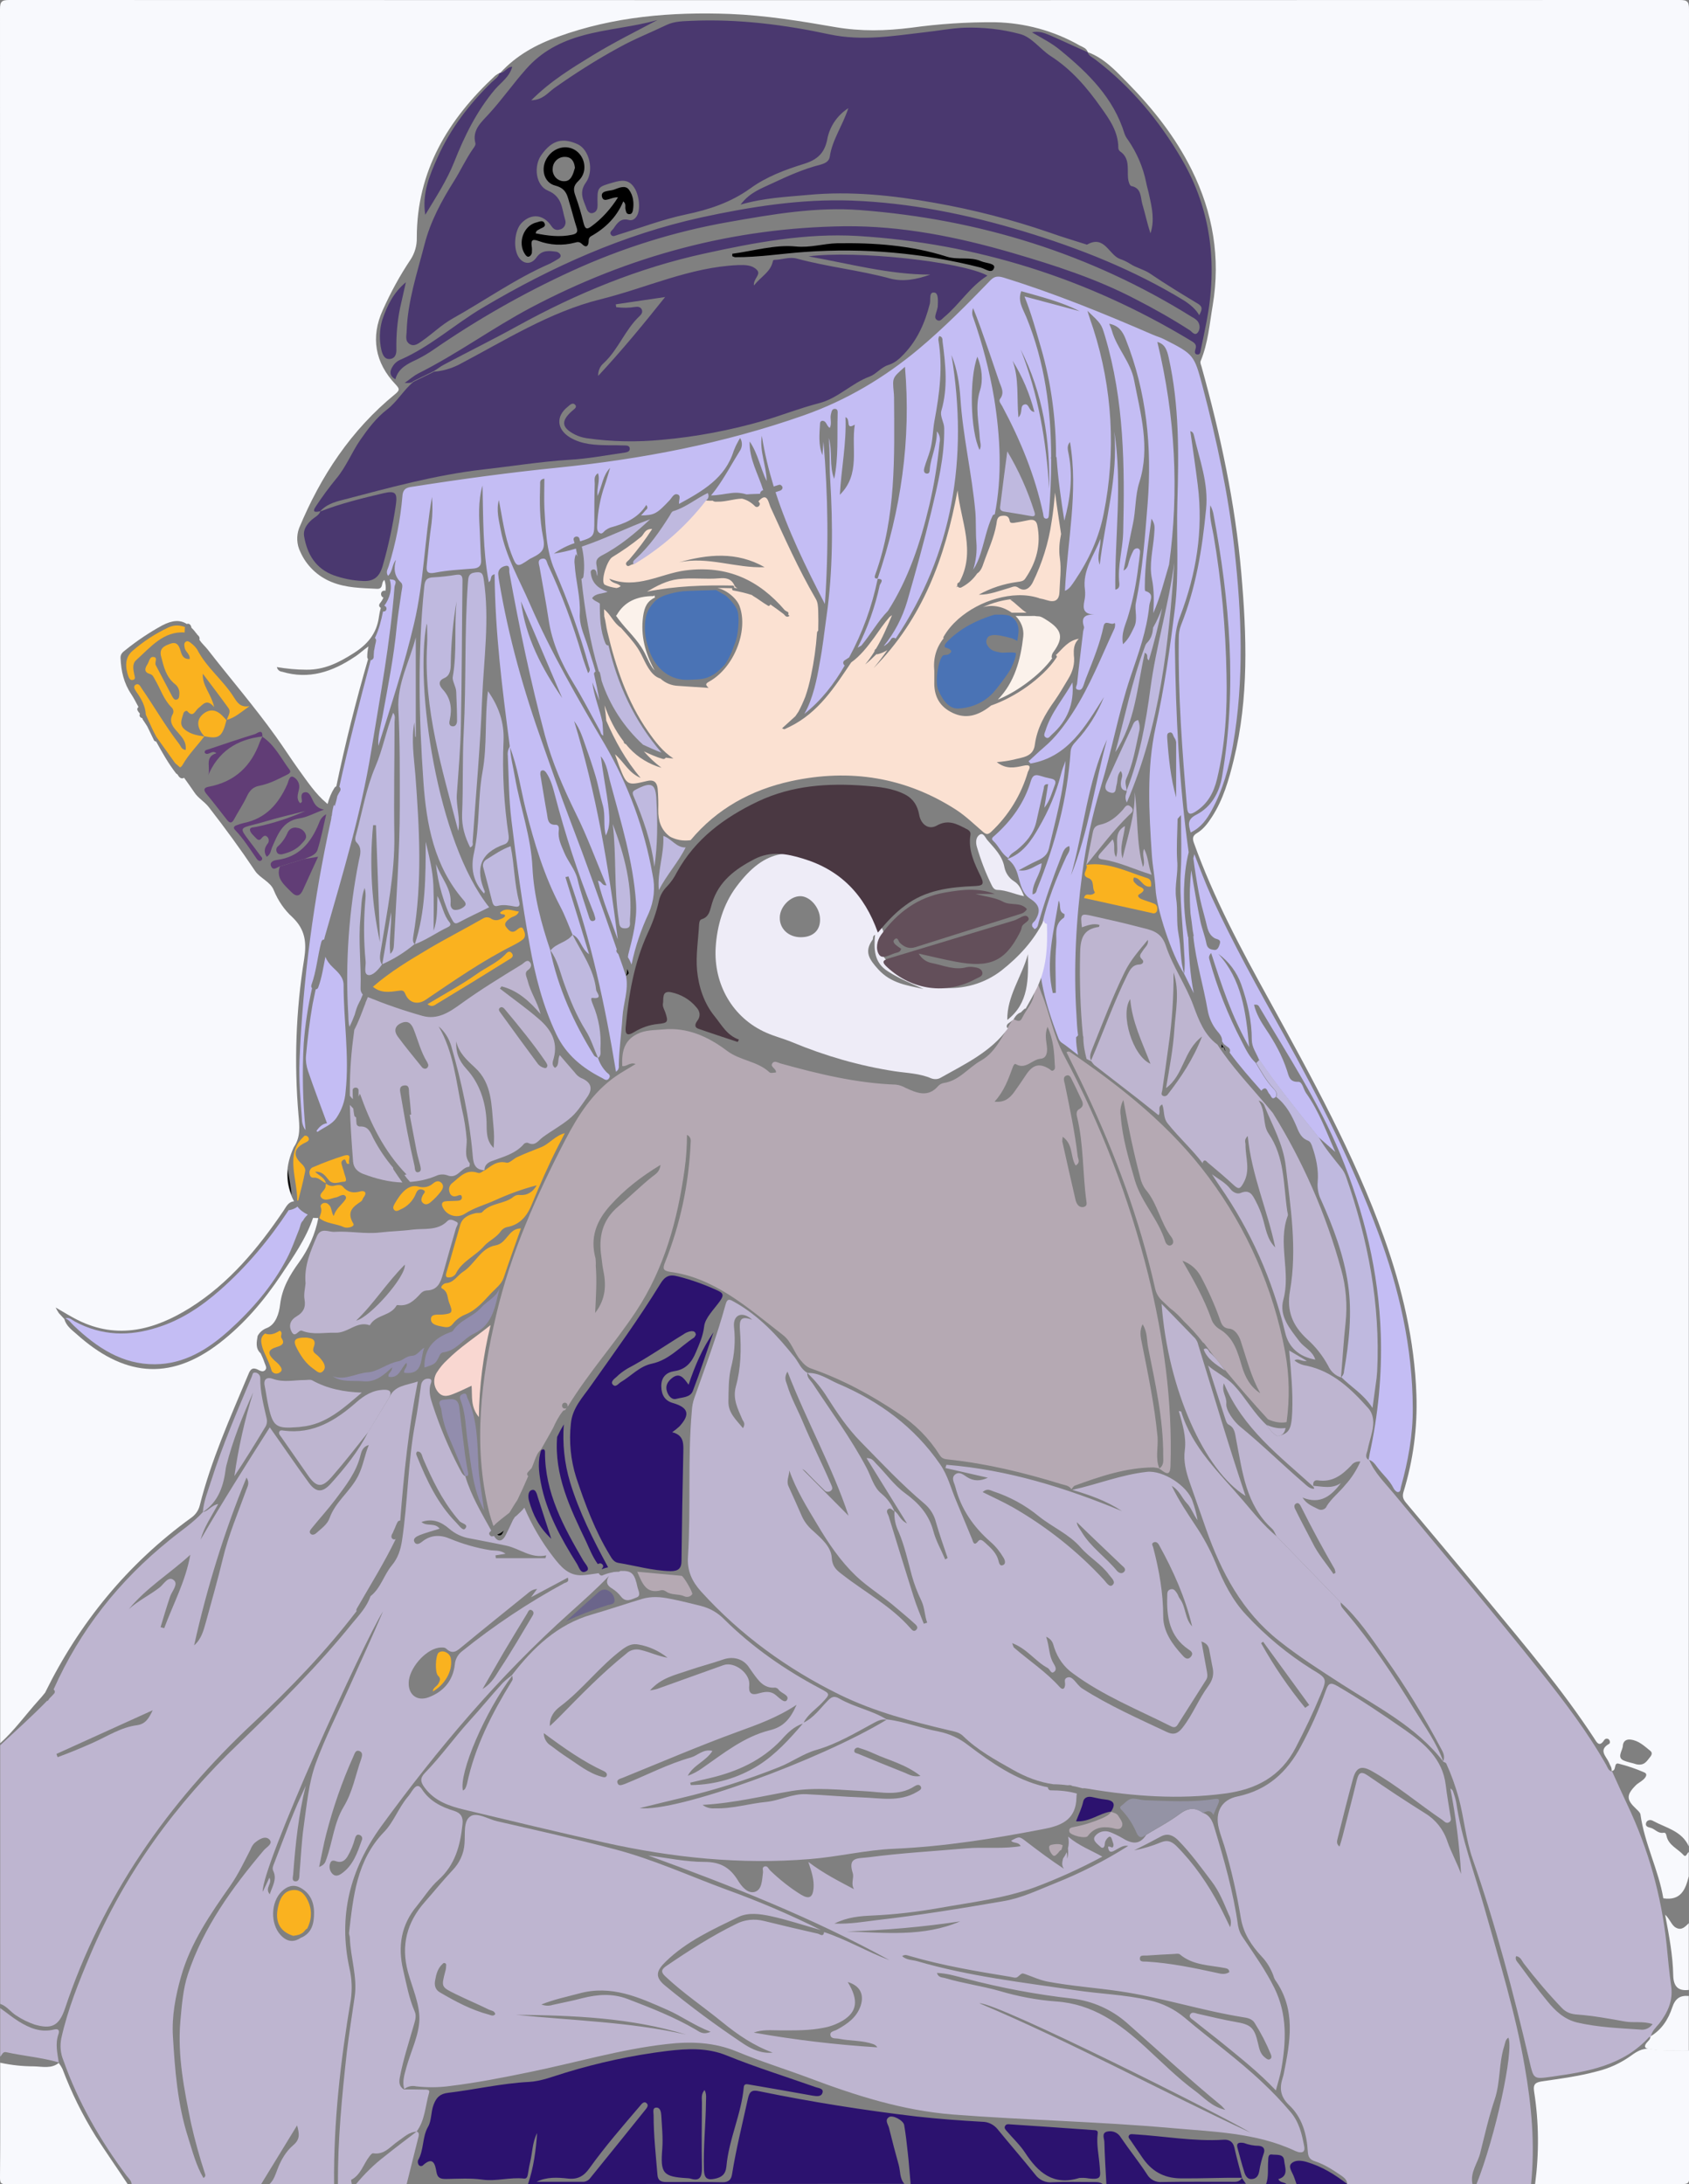 <?xml version="1.0" encoding="utf-8"?>
<!-- Generator: Adobe Illustrator 24.1.0, SVG Export Plug-In . SVG Version: 6.00 Build 0)  -->
<svg version="1.1" baseProfile="tiny" id="图层_1"
	 xmlns="http://www.w3.org/2000/svg" xmlns:xlink="http://www.w3.org/1999/xlink" x="0px" y="0px" viewBox="0 0 835.2 1080.2"
	 xml:space="preserve">
<rect x="0" y="0" width="835.2" height="1080.2" fill="#808080" stroke="none"/>
<path fill="#C4BDF4" d="M169.9,487.1c0-3.9-2.9-6.4-5.3-8.7c-1.8-1.7-3-3.4-3.7-5.2c-1,5-1.7,10.1-3.5,15c-0.2,0.7-0.7,1-1.3,1.1
	c-0.5,2.4-1,4.8-1.5,7.2c-1.5,8.5-2.5,17.1-3.3,25.7c-0.2,2.5,0.2,5,1,7.4c2.9,8.6,6.2,17.1,9.4,25.9c-2.1,0.2-3.8,1.7-5.2,3.8
	c0.2,0.2,0.3,0.4,0.5,0.5c3.1-2.3,6.9-3.4,9.4-7c2.6-3.9,4.2-8.3,4.5-13C172.8,522.2,169.9,504.7,169.9,487.1z"/>
<path fill="#C4BDF4" d="M193.7,286.6c-0.3,0-0.6-0.1-1-0.1c1.4,4.4,0.1,9.4-2.7,13.1l0,0c1.6,0.3,1.5,2.8-0.3,2.8
	c-0.1,0-0.2,0-0.3,0c-0.9,4.5-2,8.9-4,13.1c0.5,0.4,0.7,1.1,0.5,1.8c-0.3,1.3-0.6,2.6-0.8,3.9c-0.1,0.3-0.1,0.6-0.2,1
	c0-0.5,0,0.1,0,0.2s0,0.3,0,0.4c-0.1,0.6-0.1,1.3-0.1,2c0,0.9-0.7,1.6-1.5,1.7c-5.5,20.8-10.9,41.6-15.5,62.6
	c0.6,0.5,0.8,1.5,0.3,2.2c-0.5,0.8-0.9,1.6-1.3,2.4c-0.1,0.6-0.3,1.3-0.4,1.9c-0.2,0.8-0.4,1.5-0.9,3.1c-0.1-0.2-0.3-0.5-0.4-0.7
	c-0.5,1.7-0.8,3.4-1,5.2c0,0.2-0.1,0.4-0.2,0.6c0,0.5-0.1,1.1-0.2,1.6c-8.6,39.2-13.9,79-15.6,119.1c-0.4,9.7,0.5,19.3,1.2,28.9
	c0,2,0.6,3.9,1.8,5.5c-1.4-14.3-1.7-28.7-0.9-43c0.7-9.2,2.1-18.2,4.1-27.2c-0.4-0.4-0.5-0.9-0.3-1.6c2.5-6.9,3-14.2,4.9-21.3
	c0.2-0.8,0.8-1.2,1.4-1.2c0.2-0.9,0.4-1.8,0.7-2.7c8.5-29.8,17.5-59.5,22.5-90.1c4.4-27.1,9.5-54.1,11.6-81.6
	C195.2,289.1,196.9,286.9,193.7,286.6z"/>
<path fill="#F8F9FD" d="M817.4,900.5c6.4,3.5,14.2,4.9,17.7,12.6c0-302.8,0-605.7,0.1-908.5c0-3.8-0.8-4.6-4.6-4.6
	C555.3,0.1,279.9,0.1,4.6,0C0.8,0,0,0.8,0,4.6c0.1,285.8,0.1,571.7,0.1,857.5c7-6.3,12.5-14,18.7-20.9c1.2-1.3,2.4-2.7,3.5-4.1
	c17-34.6,40.8-63.7,72.1-86.4c2.2-1.5,3.8-3.7,4.4-6.3c5.6-22.2,14.9-43,23.7-64c0.9-2.1,1.6-4.7,4.9-3.1c1.2,0.6,2.6,1.4,3.7,0.3
	s0.1-2.5-0.3-3.7c-0.5-1.6-1.2-3.1-1.9-4.6c-2.7-2.5-2-5.6-1.5-8.6c1-1.9,2.7-3.3,4.7-4c4.3-1.8,5.9-7.2,6.4-11.5
	c1-8.2,4.7-14.5,9.4-21s8-14,9.5-21.8l-2.6-0.1c-3.5,10.3-9.7,19.1-15.7,28.1c-8.4,12.6-18.2,24.2-30.3,33.6
	c-25.6,19.9-48.5,15.9-70.9-4.2c-2.4-2.1-5.2-4.1-6.1-7.5c-0.9-1-1.8-1.9-2.7-2.9c-0.6-0.9-1.1-1.8-1.6-2.8
	c4.3,2.5,7.5,4.5,10.9,6.2c19.8,9.9,38.3,4.8,55.7-6.1c19.2-12.1,33.4-29.2,46-47.8c1.4-2,2.3-4.5,5.3-4.8
	c-4.8-8.9-4.2-17.9-0.1-26.8c3.4-4.9,2.8-10.4,2.3-15.9c-2.2-25.7-1.3-51.6,2.8-77.1c1.3-8.3,0.5-14.6-5.7-20.6
	c-4.1-3.7-7.2-8.3-9.3-13.4c-1.6-4.2-6.7-5.9-9.2-9.5c-7.3-10.9-15-21.4-23-31.7c-2.2-2.8-5.3-4.4-7.2-7.4c-1.6-2.4-3.3-4.7-5-7.1
	l-0.1,0.1c-0.9,0.5-1.8,0.1-2.4-0.6c-0.3-0.4-0.5-0.8-0.8-1.2c-0.3-0.1-0.5-0.3-0.7-0.5c-3.8-4.9-6.8-10.3-9.8-15.7
	c-0.4,0-0.9-0.2-1.1-0.7c-1.1-2.3-2.2-4.6-3.3-6.8c-0.7-1.1-1.4-2.2-2.1-3.2c-0.2-0.2-0.2-0.5-0.2-0.7c-0.2-0.1-0.4-0.2-0.6-0.3
	c-0.9-0.4-1.1-1.3-0.7-2c-0.3-0.4-0.6-0.8-0.9-1.2c-0.5-0.6-0.6-1.4,0-2c0.1-0.1,0.1-0.1,0.2-0.1c0-0.1-0.1-0.1-0.1-0.2
	c-1.1-2.1-2.2-4.2-3.5-6.2c-3.7-5.5-5-11.4-5.3-17.8c-0.1-2.1,1.1-3,2.4-4c5.7-4.6,11.8-8.7,18.2-12.2c5-2.6,8.8-2.9,12.2-0.7
	c0.1,0,0.2-0.1,0.2-0.1c0.8-0.2,1.5,0.3,1.8,1c0.1,0.3,0.2,0.6,0.3,1c0.9,0.8,1.7,1.8,2.6,3V313c0,0.2,0.1,0.5,0.1,0.7
	c0.3,0.3,0.5,0.5,0.8,0.8c0.5,0.5,0.6,1.3,0.4,1.9c1.1,1.7,2.7,3.1,4,4.7c11.2,14.4,23.1,28.2,33.7,43c3.9,5.4,7.5,11.1,11.4,16.5
	c4.3,5.9,8.2,11.9,13.8,16.6c0.2,0.1,0.3,0.3,0.5,0.4c0.7-2.8,1.8-5.5,3.4-8c0.2-0.3,0.5-0.6,0.9-0.7c4.4-21.2,9.7-42.2,15.7-62.9
	c-0.2-0.3-0.4-0.7-0.4-1.1c0-1.7,0.2-3.5,0.6-5.2c-2.4,1.6-4.5,3.7-6.9,5.2c-10.9,7.3-22.5,11.3-35.8,7.3c-1.3-0.1-2.3-1-2.6-2.3
	c4.8,0.8,9.7,1.3,14.6,1.3c8.9,0.1,16-3.5,23.1-8c6.9-4.3,11.7-9.7,12.8-18.3c0.2-1.4,0.5-2.9,0.9-4.3c-0.2-0.1-0.3-0.2-0.4-0.3
	c-0.6-0.6-0.5-1.4,0-2c0.7-0.8,1.3-1.8,1.7-2.8c-1.7-0.5-1.6-3.4,0.5-3.4c0.2,0,0.3,0,0.5,0.1c0.3-1.8,0.1-3.6-0.5-5.4
	c-0.5,0.3-0.9,1-1.1,2c-0.2,1.1-0.5,2.5-2.5,2.4c-7.7-0.4-15.3-0.4-22.6-3.4c-6.9-2.8-12.4-8.1-15.4-14.9c-1.8-3.6-2-7.9-0.6-11.7
	c10.7-25.8,25.7-48.5,47.5-66.3c2.6-2.1,2-2.8,0.2-4.8c-10.2-10.7-12.4-23.4-6.3-36.8c3.9-8.7,8.4-17,13.7-24.9
	c2.1-3.2,3.2-7,3.1-10.8c0-33,15.4-58.5,38.8-80.2c0.8-0.6,1.6-1.1,2.5-1.4c7.9-8.6,17.9-14.1,28.7-17.9C303.4,8.2,332,5.8,361,6.9
	c17.5,0.7,34.8,3.5,52,6.5c12.7,2.2,25,1.9,37.7,0.3c13.7-1.9,27.5-2.8,41.3-2.7c14.7,0.3,29.1,4.2,41.9,11.5c1.5,0.8,3.4,1.3,4,3.3
	c8,2.9,13.7,9.1,19.5,15c12.7,12.9,23.8,26.9,31.9,43.2c10.5,21.2,14.3,43.5,10.4,66.9c-1.6,9.3-2.3,18.8-6,27.7
	c-0.3,0.8,0.2,1.9,0.5,2.9c9.3,33.4,16.6,67.3,19.6,101.8c2.7,30.9,3.8,61.9-3.7,92.4c-2.4,9.8-5.2,19.7-10.8,28.3
	c-2,3.1-4.2,6.1-7.4,8c-2.2,1.3-2.3,2.7-1.5,4.9c9.7,27.1,23.2,52.3,37,77.3c21.1,38.4,42.3,76.7,57.1,118.1
	c8.9,25,15,50.6,15.9,77.4c0.6,16.3-1.6,32.6-6.4,48.2c-0.7,2.4,0,3.7,1.3,5.3c13.7,16.3,27.4,32.7,41,49.1
	c18,21.8,36.3,43.4,51.9,67.2c1.3,2,2.6,4.9,5.1,1c0-0.1,0.1-0.1,0.2-0.2c0.5-0.6,1.5-0.6,2-0.1c0.7,0.6,0.8,1.9,0.2,2.2
	c-5.5,3.1-1.4,6.2-0.1,9.2c0.5,1.4,1.6,2.6,1.3,4.2c2.6,0.1,0.9-4.3,3.5-3.6c4.3,1.1,8.5,2.5,12.6,4.3c2,0.8,0.8,2.5-0.4,3.6
	s-2.8,1.8-3.9,3c-4.6,4.7-4.4,7,0.4,11.5c0.8,0.8,1.9,1.7,2.1,2.7c2,14.5,9,27.6,11.3,41.5c8.7,1.3,11-4.4,12.6-10.9v-12
	c-0.9,0.5-1.3,2.8-2.5,1.6c-2.9-3.2-7.5-4.9-8.5-9.5c-0.3-1.3-0.6-1.8-1.7-1.6c-2.6,0.4-4.1-2-6.3-2.5c-1.3-0.3-2.8-0.8-2-2.7
	C814.7,900,816.2,899.8,817.4,900.5z M809.1,872.5c-1.6-0.6-4.4-1-6.5-2c-3.1-1.6-0.2-4.8-0.1-7.2c0.1-1.9,1.4-3.3,3.8-3
	c4.1,0.5,6.8,3.2,9.8,5.6c1.1,0.9,0.7,2.1-0.2,3.1C814.4,870.8,813.2,873.4,809.1,872.5z"/>
<path fill="#2C126F" d="M295.6,773.5c0.3-0.1,0.6-0.2,0.8-0.3c0.7-0.2,1.6,0.3,1.8,1c0.2,0.6-0.1,1.3-0.7,1.6
	c0.1,0.1,0.1,0.1,0.2,0.2c1-0.4,2-0.7,3-0.9c0-0.1-0.1-0.1-0.1-0.2c-7.3-13.5-14.2-27.1-18.7-41.9c-2.8-9.3-3.8-19-3.1-28.6
	c-1.2,2-2.3,4.1-3.3,6.2c-1.5,19,6.5,35.4,14.3,51.7C291.5,766,293,769.9,295.6,773.5z"/>
<path fill="#BEB5D0" d="M315.3,785.2c-1.5-7-2.7-8.5-8.5-8.3c-0.3,0.2-0.6,0.4-0.9,0.4c-0.6,0-1.3,0-1.9,0.1h-0.3
	c-0.1,0-0.3,0-0.4,0.1c-0.3,0.1-0.7,0.1-1,0.2c-1.5,0.3-3,0.8-4.4,1.4c-0.7,0.3-1.5-0.3-1.8-1c0,0,0,0,0-0.1c-2.7,0.4-5.3,0.8-7.9,1
	c-7,0.5-10.9-4.2-14.6-9c-5.8-7.5-10.6-15.7-14.3-24.4c-1.1,1.4-2.4,2.6-3.7,3.8c-0.3,0.3-0.6,0.5-1,0.8c-0.3,0.5-0.6,1-0.9,1.4
	c-1.2,2.6-2.4,5.2-3.7,7.7c-1.7,3.3-4,3.3-5.7,0.3c-0.3,0.1-0.6,0.1-0.9,0.2c-0.4,0.1-0.8-0.2-1.1-0.5c-0.4-0.4-0.6-1-0.1-1.6
	l0.1-0.1l0,0c0.2-0.2,0.4-0.5,0.6-0.7c-4.8-8.7-9.9-17.1-12.8-26.8c-1.7-0.9-2.2-2.7-3.1-4.2c-5.2-10-9.6-20.5-13.1-31.3
	c-1-3-1.9-6-1.2-9.3c0.2-1.1,1.7-3.3-0.8-3.5c-1.8-0.1-3.4,1-3.7,3.3c-0.9,6.3-1.7,12.5-2.9,18.7c-3.6,19.2-3.6,38.7-6.5,58
	c-0.7,4.6-2,8.7-5,12.3c-4,4.8-5.5,11.3-10.6,15.3c-1.8,5.3-5.6,9.3-9,13.4c-17.1,21.2-36.4,40.3-55.9,59.2
	c-31.4,30-56.6,64.4-73.6,104.6c-5.7,13.5-11.2,27-14.4,41.5c-0.7,3.6-0.4,7.3,1,10.7c7.3,20.8,18.2,39.6,31.3,57.2
	c1,1.3,2.4,2.4,2.5,4.2h64l17.8-29.1c1.2,4.3,1.5,6.9-1.9,9.8c-3.6,3-6.1,7.4-7.8,11.9c-1,2.6-1.8,5.4-4,7.4h32
	c-0.3-30.8,3.2-61.2,8.3-91.4c0.7-5.1,0.5-10.3-0.7-15.4c-5.6-25.9,0.2-48.8,15.7-70.2C216.3,865,246.7,829,282,797.4
	c6.4-5.8,12.9-11.5,19.1-18c-1.7,2.9-1,4.7,1.6,6.2c1.7,1.1,3.2,2.4,4.4,4c2.5,3.2,5.4,1.2,7.7,0.4S315.7,786.8,315.3,785.2z
	 M94.5,1050.2c1.9,8.4,4.2,16.7,6.9,24.9c0.2,0.7,0.3,1.3-0.8,2c-3.7-6.3-5.4-13.2-7.6-20.1c-5.2-16.3-6.5-33.2-7.5-50
	c-0.6-9.9,1.3-19.9,4-29.4c4.7-16.8,14.6-31.1,24.5-45.2c3.9-5.6,6.8-11.8,9.9-17.8c0.4-1.1,1-2.1,1.8-3c2.2-1.9,5.4-4,7.5-1.9
	s-1.5,3.8-2.8,5.4c-15.6,18.5-29.8,38-37.5,61.3c-2.4,7.3-3,15.3-3.7,23.1C87.7,1016.7,91.1,1033.5,94.5,1050.2z M148.9,958.3
	l0.2-0.2c-3.8,2.7-7.2,2.3-10.4-1.2c-5.1-5.6-4.8-16.3,0.6-21.5c2.6-2.5,5.6-3.7,9.1-1.9c4.9,2.6,6.9,7.1,6.9,12.4
	S154.3,955.9,148.9,958.3z M157.8,923.3c1.3-6,2.2-11.2,3.5-16.2c3.4-13.2,7.9-26.2,13.5-38.6c0.6-1.3,1-3.3,3-2.5
	c1.8,0.7,1.2,2.6,0.8,3.9c-2.8,7.9-4.2,16.3-8.7,23.7c-4.7,7.8-5.4,17-8.4,25.5C160.9,920.4,161,922.1,157.8,923.3z M178.9,910.1
	c-2.2,6.2-4.3,12.6-10.2,16.6c-1.5,1-3.1,1.4-4.5-0.2c-1.2-1.4-1.6-3.4-0.9-5.1c0.6-1.8,2.1-1.2,3.3-0.8c2.5,0.7,4.1-0.6,5.3-2.6
	c1.6-2.7,2.8-5.7,3.6-8.7c0.3-1,0.8-2.5,2.4-1.8C179,907.9,179.4,909.1,178.9,910.1z M172.7,834.4c-5.6,12.5-11.8,24.7-16.5,37.5
	c-3.6,9.9-4.5,20.7-6,31.2c-1.1,7.7-1.4,15.6-2.1,23.4c-0.1,1.6,0.1,4-2.1,3.9c-2-0.2-1-2.5-1-3.8c1.1-14.6,2.6-29.1,6.2-43.5
	c-1.4,3-2.7,5.9-4.1,9c-1.3,3.1-2.6,6.1-3.8,9.2c-2.6,6.7-5.1,13.4-7.7,20.1c-0.5,1.3-1.1,2.4-0.5,3.8c2,4.2-0.4,7.5-1.7,11.6
	c-2.7-3.1,1.5-5.3-0.2-8.2c-1.1,2.4-2.1,4.6-3.3,7c-0.6-12.7,50-123.8,59.5-138.7C184.1,809.4,178.3,821.9,172.7,834.4z
	 M206.4,717.8c2.2,0.1,2.2,2.1,2.8,3.5c4.4,10.2,9.2,20.2,16.3,28.9c0.6,0.7,1.1,1.3,1.6,1.9c1,1.4,4.9,1.6,2.9,3.9
	c-1.1,1.3-3.1-1.7-4.4-3c-9.2-9.3-14.6-20.9-19.4-32.8C205.8,719.3,205.5,718.5,206.4,717.8z M207.5,759.2c3-1.2,6.2-2,9.9-3.2
	c-2.4-3.2-6.3-0.9-9-3.3c5.6-2,10,0.1,13.7,3.3c2.9,2.5,6.4,4.2,10.2,4.8c6,1.2,12.1,2.3,18.1,3.6c6.6,1.4,12.1,6.5,19.7,4.8
	l-0.4,1.4h-24.5l-0.2-1.4l5-0.8c-2.8-2-5.4-1.4-7.8-1.8c-6.7-1.1-13.3-3-19.6-5.6c-4.6-2-9.4-2.1-13.7,1.3c-1.1,0.9-2.9,2.1-3.9,0.4
	C203.9,760.8,206.1,759.8,207.5,759.2z M263.2,799.3c-5.2,8.6-10.2,17.4-15.8,25.8c-2.2,3.3-3.9,7.2-8.8,10.2
	c3.9-6.8,7.2-12.5,10.5-18.2c3.8-6.4,7.7-12.8,11.6-19.2c0.5-0.9,1-2.5,2.5-1.4C264.2,797.3,263.8,798.4,263.2,799.3z M279.1,782.9
	c-17.9,9.7-34.8,21-50.6,33.7c-2.1,1.6-3.4,4-3.6,6.6c-0.9,7.9-5.5,13.4-13,16.2c-5.7,2.1-10-1.3-9.8-7.3c0.2-6.9,7.9-16,14.7-17.2
	c1.3-0.2,3.1-0.3,3.8,0.4c3.5,3.3,5.6,0.9,8.2-1.2c10.4-8.6,20.9-17,31.4-25.5c1.4-1.1,2.6-2.5,5.4-2.8l-3,4.1l18.2-9.7
	C281.6,782.5,279.9,782.5,279.1,782.9z"/>
<path fill="#B5A9B3" d="M567.8,630.5c-9.4-37.8-23.4-74.4-41.8-108.8c-5.1-9.7-6.9-20.5-11-30.5c-0.8-2-1.5-4-2.2-6.1
	c-1.9,0.5-1.8,2.3-1.6,3.3c1.2,6.2-3.4,10.1-5.7,14.9c-1.2,2.7-2.9,1.2-4.5,0.7c-5,7.1-8,16-15.9,20.5c-6.3,3.5-10.8,10-18.5,11.1
	c-1,0.2-1.9,0.7-2.6,1.4c-5.1,6-10.7,3.5-16.2,1c-1.4-0.8-3-1.4-4.7-1.6c-19.6-0.7-38.5-5.3-57.2-10.5c-1.3-0.4-2.8-1.4-3.8-0.3
	c-1.7,2.1,1.9,2.7,1.6,4.8c-1.1,0-2.6,0.5-3.2-0.1c-6-5.6-14.5-5.7-21.1-10.7c-9-6.8-19.5-11.7-31.5-10.5c-4.2,0.4-8.7,0.2-12.7,2.2
	c-6.8,3.3-7.8,9.2-7.5,15.9c2.1,0.5,3.7-2.1,6.6-1c-3.5,2.2-6.7,3.9-9.7,6c-11.6,8-18.9,19.7-25.2,31.8
	c-14.2,27.4-26.8,55.7-33.9,85.7c-7.6,32.2-11.7,64.8-3.7,97.8c0.6,2.4,1.4,4.8,2.2,7.2c2.4-2.5,5.2-4.4,7.9-6.6
	c1.3-2.1,2.5-4.2,3.9-6.2c1.9-3.9,3.7-7.9,5.4-11.9c-0.6-0.5-0.8-1.3-0.1-2c0.6-0.7,1.2-1.3,1.8-2c0.5-1.2,1-2.4,1.4-3.6
	c0.8-2,1.5-4.1,3.2-5.5l-0.2,0.3c2-3.6,4.1-7.1,6.2-11c1.3-2.9,2.8-5.8,4.8-8.3c0.3-0.4,0.7-0.5,1.1-0.5c0.3-0.4,0.5-0.7,0.8-1.1
	c-0.2,0.2-0.5,0.3-0.9,0.3c-1.8,0-1.8-2.9,0-2.9c1.2,0,1.6,1.3,1.2,2.1c0.2-0.3,0.4-0.5,0.6-0.7c0-0.1,0.1-0.1,0.1-0.2
	c10-16.2,22.7-30.4,33.2-46.2c14.1-21.3,20.6-45.3,24.1-70.2c0.8-5.7,1.2-11.5,1.2-17.3c2.2,1.2,1.9,2.9,1.8,4.2
	c-0.9,20.2-5.1,40-12.6,58.8c-1.2,3-1.3,4.2,2.5,4.8c10.5,1.4,19.8,5.5,28.9,11.2c9.5,6,17.9,13.1,26.7,19.9
	c4.4,3.3,5.5,8.6,8.8,12.5c1.5,1.8,3,3.4,5.3,4.2c15.5,5.4,29.9,13.2,43.4,22.3c8.1,5.3,14.9,12.2,20.1,20.4c1.2,2,2.7,2.1,4.5,2.3
	c18.9,2,37.3,6.5,55.5,12.1c1.8,0.6,4,0.6,5.2,2.6c0.5-0.6,1-1.5,1.7-1.8c12.6-4.6,25.3-8.9,38.9-9c0.8,0.1,1.7,0.2,2.5,0.4l0,0
	c0.5,0.3,1.1,0.7,1.5,1c3.4,2.6,4.3,1.6,4.4-2.4C579.8,693,575.4,661.5,567.8,630.5z M322.3,582.1c-5.7,4.6-10.9,9.8-16.5,14.5
	c-8.1,6.8-9.9,15.3-8.4,25.1c0.3,1.9,0.4,3.9,0.8,5.9c1.6,7.4,1.6,14.6-3.9,21.7c0.4-8.2,0.9-15.8,0.3-23.4c0.1-1.2,0-2.3-0.1-3.5
	c-2.8-10.3,0.3-18.5,7.3-26.3s15.1-14.1,24.8-20C326.2,579.8,323.9,580.8,322.3,582.1z M520.8,529.4c-0.7,0.4-1.2-0.2-1.7-0.6
	c-5-3.2-8.3-2.4-11.7,2.7c-1.9,2.9-3.9,5.8-5.9,8.6c-2.2,3-4.9,5.3-9.7,4.7c4.7-5.1,6.8-11,9-17c0.3-0.8,0.8-2,1.6-1.5
	c4.8,2.8,7.9-2.3,12.1-2.7c3-0.2,3.5-3.1,3.2-5.9c-0.3-3-1.2-6.1,0.3-9.9c3,6.6,3.3,12.7,3.6,18.9
	C521.7,527.7,521.9,528.8,520.8,529.4z M536.2,596.8c-1.1,0.4-2.4,0.1-3.2-0.9c-0.6-0.8-1-1.7-1.2-2.7c-2.2-9.6-4.4-19.2-6.5-28.7
	c0-0.8,0.1-1.5,0.2-2.3c5.3,3.7,3.7,9.9,6.4,14.2c2.5-1.5,1.2-3.2,1-4.7c-1.4-11.9-3.9-23.6-6.3-35.4c-0.3-1.5-1.3-3.7,0.8-4.4
	c1.8-0.6,2.3,1.5,3,2.8c1.4,2.7,2.6,5.4,3.9,8.1c1.1,2.2,2.2,4.2-0.8,5.8c-1.2,0.7-1.3,2.3-0.9,3.7c3.3,13.7,2.7,27.8,4.6,41.6
	C537.3,595,537.7,596.2,536.2,596.8z M573.3,726.2c-2.1-5.1-0.5-10.4-0.9-15.6c-1.5-15.8-4.7-31.1-7.8-46.6
	c-0.6-2.9-1.2-5.8,0.4-9.1c2.5,3.9,2,8,2.8,11.8c3.5,17.6,7.5,35.2,7.4,53.3C575.2,722.1,575.7,724.6,573.3,726.2z"/>
<path d="M249.1,757C249.1,757,249.1,756.9,249.1,757c-0.9,0.8-2,1.5-3.2,1.9c0.2,0.2,0.5,0.4,0.9,0.4
	C248.2,759.5,248.6,758,249.1,757z"/>
<path fill="#BEB5D0" d="M728.1,1080.1h-61.9c-0.1-1.9-1.3-3-2.7-4c-4.1-2.8-8.3-5.6-13.1-7.2c-2.5-0.8-3.5-1.9-3.7-4.8
	c-0.5-8.7-2.8-17-9.3-23.1c-4.3-4.1-4.8-8.3-3.1-13.5c0.2-0.6,0.4-1.3,0.5-1.9c3.2-15.9,6.2-31.8-4.3-46.5c-0.4-0.7-0.7-1.5-0.9-2.3
	c-1.3-3.4-3.2-6.6-5.7-9.2c-5-5.4-9-11.3-10.3-19c-2-12.1-4.7-24.1-8.2-35.8c-0.9-2.9-2-5.7-2.7-8.6c-2-8,1.3-14.2,9.3-15.8
	c14.7-3.1,24.4-11.9,31.3-24.8c4.8-8.9,9-18.2,12.4-27.8c1.2-3.3,2.2-4,5.6-2c11.5,6.7,22.5,14.1,33.4,21.7
	c9.7,6.8,18.6,14.3,20.2,27.2c0.6,5.1,1.5,10.1,2.3,15.2c0.2,1.2,0.7,2.4-0.5,3.2c-1.5,1-2.4-0.3-3.5-1.1
	c-11.7-7.9-22.4-17.1-34.8-24.1c-5.1-2.9-7.7-2-9.3,3.6c-2.7,9.8-5.1,19.6-7.6,29.5c-0.3,1.3-0.9,2.8,0.9,4.2c0.6-2,1.1-3.5,1.5-5.1
	c2.3-9.2,4.8-18.4,7-27.6c0.9-3.6,1.9-4.9,5.5-2.4c9.3,6.4,18.8,12.7,28.4,18.7c5.1,3.1,9,8,10.9,13.8c1.9,5.5,4.8,10.6,6.8,16.2
	c-0.8-14.2-2.6-28.3-5.3-42.3c0.5,0.2,0.9,0.6,1.2,1.1c0.7,1.9,1.3,3.8,1.7,5.8c2.6,17.9,9,34.8,13.9,52c7.3,26.1,15.4,51.9,20,78.8
	c3.4,19.4,5.1,38.5,3.1,58h-27c9.3-23.3,18.6-65.9,15.8-72.5c-1.6,1-1.6,2.8-2.1,4.3c-2.7,8.5-1.8,17.7-4.7,26.3s-4.9,17.5-7.1,26.3
	C730.8,1069.7,726.9,1074.2,728.1,1080.1z"/>
<path fill="#BEB5D0" d="M192.5,691.1L182,708.2c-4.7,9.5-11.3,17.6-18.3,25.4c-4.1,4.6-7.3,4.7-10.9-0.2c-6.6-9-12.8-18.2-19.4-27.5
	c-11.7,18.4-23.3,36.7-34.2,55.5c1.7-6.2,5.3-11.4,8.7-17.6c-3.4,0.6-4.9,3.6-7.7,4h0.1c-4.8,5.3-10.8,9.2-16.3,13.7
	c-25.1,20.2-44.5,44.7-57.5,74c0.6,0.5,0.9,1.4,0.2,2.1c-0.7,0.8-1.5,1.6-2.2,2.3c-0.3,0.4-0.6,0.9-0.9,1.3
	c-0.1-0.1-0.1-0.1-0.2-0.2c-7.5,7.7-15.4,14.8-23.3,22.1V991c3.3,1.1,5.2,4.1,8,5.8c2.8,1.9,5.8,3.3,8.9,4.4
	c8.5,2.5,12.2,0.7,15.1-7.8C50.6,938,82.8,891.7,125.3,852c18.3-17.1,35.7-35.2,51-55.2c-0.1-0.3-0.1-0.8,0.1-1.2
	c6.6-11.5,13.6-22.7,19.3-34.5c-0.4,0.3-1,0.3-1.5,0c-0.7-0.4-0.8-1.3-0.5-2c0.1-0.3,0.2-0.5,0.4-0.8c0.1-0.1,0.1-0.2,0.2-0.4
	c0-0.1,0.1-0.1,0.1-0.2l0,0c0.2-0.5,0.4-1.1,0.7-1.6c0.5-1.2,0.9-2.3,1.5-3.4c0.2-0.5,0.8-0.7,1.3-0.7c1.8-22.8,4.1-45.6,8.7-68.8
	C200.8,685.2,195.1,685.1,192.5,691.1z M67.7,853.2c-7.8,1-14.5,5.4-21.6,8.6c-5.8,2.6-11.6,5-17.6,7.2c-0.2-0.5-0.4-1.1-0.6-1.6
	l47.6-21.6C73.5,850.1,71.8,852.6,67.7,853.2z M81.2,805.2l-1.8-0.5c1.5-5,3-10.1,4.7-15.1c0.9-2.7,4.2-6.1,1.9-8.1
	c-2.8-2.4-5,2-7.1,3.6c-4.9,3.8-10.6,6.5-15.2,10.7c8.7-10.6,20.4-17.7,30.4-26.9C91.8,782,85.6,793.3,81.2,805.2z M121.8,736.8
	c-4.1,11.4-8.9,22.5-11.7,34.4c-2.5,10.3-5.4,20.5-8.2,30.7c-1.2,4.2-2.2,8.6-5.9,11.8c6.3-28.4,14.9-56.2,25.9-83
	C123.6,733.4,122.4,735.1,121.8,736.8z M177.1,729.9c-3.9,7.7-11.2,12.7-14.1,20.8c-1.1,3.2-4.1,5.2-6.5,7.4
	c-0.7,0.7-1.9,1.2-2.7,0.6c-1.3-1-0.3-2.1,0.4-3c3.9-4.8,8-9.3,11.7-14.2c5.1-6.8,10.4-13.5,12.4-22c0.5-1.9,1.2-4.1,4.1-4.9
	C180.3,719.5,179.7,724.7,177.1,729.9z"/>
<path fill="#2C126F" d="M261.1,1080.1c2.8-8.2,3.9-16.7,4.5-25.2c-2.4,4.6-2.3,9.7-3.5,14.6c-0.5,2-0.7,3.9-1.1,5.9
	c-0.2,1-0.5,2.1-1.8,2c-7-0.8-13.8,1.5-20.8,0.5c-5.9-0.8-11.9-0.4-17.8-0.3c-2.7,0-4.3-0.4-4.8-3.6c-0.6-3.4-1.5-7.8-6.5-3.3
	c-0.5,0.6-1.3,0.7-1.9,0.3c-0.1-0.1-0.2-0.2-0.3-0.3c-0.5-0.7-0.6-1.5-0.4-2.3c3-5.1,2-11.3,4.9-16.5c1.9-3.2,1.4-7.3,2.8-11
	s3.2-5.4,7.1-5.9c13.4-1.6,26.5-4.7,40-5.4c6.1-0.3,12.2-2.8,18.2-4.6c16.4-5,33.1-8.6,50.1-10.7c10.1-1.2,19.9-1.7,29.5,2.2
	c14.5,5.9,29.4,10.5,44.1,15.7c1.4,0.5,4,0.6,3.3,2.8c-0.6,2-2.8,1.7-4.8,1.4c-10.5-1.9-20.9-3.7-31.4-5.5c-1.2-0.2-2.5-0.5-2.7,1.2
	c-1.2,13.5-7.4,25.8-8.6,39.3c-0.4,4-2.4,5.4-5.8,6.1c-3.8,0.8-5.1-0.4-5.3-4.2c-0.4-11.3,0.9-22.6,1-33.9c0-1.8,0.4-3.7-0.7-5.8
	c-1.8,2-1.3,4.2-1.3,6.2c-0.1,10.8-0.2,21.7,0,32.5c0,4.2-1,6.6-5.7,5.1c-0.5-0.1-1-0.2-1.5-0.2c-12.2-0.7-13.4-2.4-12.4-14.7
	c0.4-5.4-0.2-10.9-0.5-16.4c-0.1-1.6-0.5-3.9-2.5-3.8s-1.3,2.4-1.3,3.8c0,9.8,1.1,19.6,1.9,29.4c0.2,2.8,1.7,3.6,4.3,3.6
	c9.3,0,18.7-0.1,28,0.1c2.9,0,4.2-1.3,4.6-4c2-12.5,5.1-24.8,7.8-37.2c0.8-3.7,2-4.6,5.6-3.8c25.8,5.3,51.7,9.4,77.9,12.5
	c10.8,1.2,21.6,2,32.4,2.6c3,0,5.8,1.4,7.7,3.8c6.1,7.5,12.5,14.8,18.5,22.3c2,2.7,5.2,4.2,8.6,3.8c6.5-0.3,13-0.1,19.5-0.1
	c1.8,0,3.7-0.2,5.3,1h-95c-0.5-5.1-0.8-10.3-1.4-15.4c-0.5-4.6-1-9.2-1.8-13.8c-0.4-2.3-5.7-5.1-7.5-3.9c-2.3,1.5-0.4,3.6,0,5.3
	c1.5,6.1,3.1,12.2,4.8,18.3c0.9,3.2,0.4,6.7,2.8,9.4L261.1,1080.1z M265.3,1079h23.2c1.4-0.1,2.6-0.8,3.4-1.9
	c9.1-11.2,18.2-22.5,27.2-33.7c0.8-1,1.9-2.3,0.5-3.4c-1.1-0.9-2.2,0.3-2.9,1.2c-8.7,10.2-17.5,20.3-25.3,31.2
	c-2.7,3.8-5.8,5.5-10.4,5C275.6,1076.8,270.4,1076.5,265.3,1079z"/>
<path fill="#BEB5D0" d="M167.1,1080.1c-0.1-21.8,2-43.6,4.4-65.2c1.1-9.2,2.6-18.4,3.9-27.5c1.4-9.9-2.1-19.3-2.4-29.1
	c0-0.8-0.5-1.7-0.4-2.5c2.1-17.9,3.7-35.7,17.3-49.8c4.7-4.8,7.1-11.8,11.6-17.2c1.1-1.2,1.9-2.7,2.9-4c1.4-1.8,2.7-2.3,4.2,0
	c3.7,5.8,9.5,8.8,15.8,10.7c3.5,1.1,4.7,3.1,4.3,6.7c-1.1,10.5-3.6,20.1-12,27.6c-4,3.6-7,8.4-10.5,12.7c-7.9,9.4-9.6,20.2-6.8,31.9
	c1.6,6.8,2.8,13.7,5.6,20.2c1,2.2,0.4,4.2-0.2,6.3c-2.5,8.8-5.4,17.5-7.1,26.5c-0.5,2.6-0.2,4.6,2.1,6l-0.4-0.1
	c3.5,0,6.9,0,10.4,0.1c1.1,0,2.9-0.1,2.4,1.5c-1.9,6.5-2,13.7-6.3,19.4l0.2-0.1c-3.8,0.1-6.3,2.7-9.1,4.6c-3.9,2.6-6.8,7-12.5,6.1
	c-0.5-0.1-1.3,0.8-1.8,1.5c-3,3.8-4.2,9.1-9,11.6c-0.2,0.1,0.2,1.5,0.3,2.3L167.1,1080.1z"/>
<path fill="#F8F9FD" d="M759.1,1080.1c2-15.2,1.9-30.6-0.5-45.8c-0.6-3.8,0.9-4.5,4-5c9-1.3,18.1-2.5,27-4.9
	c6.2-1.5,12-4.2,17.1-7.9c2.6-1.9,5.3-3.5,8.7-3.3c6.5,1.3,13.2,0.6,19.8,0.8c0,21,0,42,0.1,63c0,2.5-0.6,3.1-3.1,3.1
	C807.8,1080.1,783.4,1080.1,759.1,1080.1z"/>
<path fill="#F8F9FD" d="M63.1,1080.1c-19.9,0-39.8-0.1-59.8,0.1c-2.8,0-3.3-0.5-3.3-3.3c0.2-18.9,0.1-37.8,0.1-56.8
	c5.5,1.2,11.1,1.8,16.7,1.8c4.2,0.1,8.7,1.3,12.4-1.8l-0.1,0.2c0.7,0.9,1.3,1.9,1.8,2.9c4.4,11.7,9.9,22.8,16.5,33.4
	C52.5,1064.5,57.9,1072.2,63.1,1080.1z"/>
<path fill="#BEB5D0" d="M0.1,993.1c3.1,2.2,6,4.6,9.2,6.6c5.3,3.3,10.9,5.6,17.4,4c2.4-0.6,2.8,0.6,2.2,2.3
	c-1.7,4.8-0.5,9.5,0.2,14.2l0.1-0.2c-8.6-2.5-17.5-3.2-26.1-5.1c-1.8-0.4-2,1.3-3,2.2L0.1,993.1z"/>
<path fill="#2C126F" d="M547.1,1080.1c-0.4-6.9-0.8-13.8-1-20.7c0-1.7-1.5-4.4,1.2-5.2c2.7-0.7,5.5,0.4,6.9,2.8
	c4.2,6.2,8.9,12,13,18.3c1.5,2.6,4.4,4.1,7.4,3.8c11.3-0.2,22.6-0.1,33.9-0.1c2.1,0,4.4,0.4,5.7-2l-0.1,0.1l2,2.9L547.1,1080.1z"/>
<path fill="#BEB5D0" d="M206,1054.1c1.2,0.4,1.2,1.3,1,2.4c-2,7.8-3.9,15.7-5.9,23.6h-25c4.2-5.1,8.9-9.7,14.1-13.7
	c5.2-4.2,10.6-8.2,15.9-12.3H206z"/>
<path fill="#F8F9FD" d="M816.1,1007.1c5.6-3.3,8.9-8.5,10.8-14.3c1.5-4.5,3.9-6.1,8.2-5.7v27c-6.6-0.2-13.2,0.6-19.8-0.8
	c-2.2-0.3-2.3-1.4-1.1-3C815,1009.3,816.2,1008.6,816.1,1007.1z"/>
<path fill="#F8F9FD" d="M835.1,984.1c-5.5,0.7-7.6-2-7.7-7.3c-0.2-9.8-2-19.3-4-29.9c2.5,2.3,3.1,5.2,5.3,6.4
	c2.9,1.6,4.6-0.5,6.4-2.2V984.1z"/>
<path fill="#2C126F" d="M641.1,1080.1c-0.5-1.4-0.9-2.8-1.5-4.2c-0.8-2-2.7-4.4-1-6c1.9-1.8,4.9-1.5,7.6-0.7
	c7.5,2.2,13.9,6.2,20,10.9L641.1,1080.1L641.1,1080.1z"/>
<path fill="#2C126F" d="M626.1,1080.1c1.3-3.7,0.7-7.5,1-11.3c0.1-1.4-0.2-3.6,1.9-3.3c2.1,0.3,5.7-0.5,6,2.9s2.5,7.7-2.9,9.3
	c1,1.9,2.9,1.3,4,2.4H626.1z"/>
<path fill="#C4BDF4" d="M149.9,603.6c0.1-0.1,0.1-0.3,0.2-0.4c0.5-0.9,1.3-1.8,2.1-2.5c-2-1-3.8-2.2-5.1-4c0,0-0.1,0-0.1,0.1
	c-1,0.8-2.3,1.3-3.6,1.6c-0.2,0.1-0.4,0.1-0.6,0c-9.7,14.7-20.9,28.1-34.1,39.7c-9,7.9-18.9,14.6-30.6,18.3
	c-14.1,4.6-27.7,4.3-41-2.8c-1.5-0.8-2.8-2.3-4.8-1.6c1.9,0.7,2.9,2.4,4.3,3.7c11.3,10.7,23.8,19.1,40,19
	c14.5-0.1,26.1-7.3,36.5-16.6c11.4-10.3,21.5-21.9,28.7-35.6c2.5-4.7,4.2-9.8,6.2-14.7C148.5,606.5,148.7,604.5,149.9,603.6z"/>
<path fill="#FAB21F" d="M115.7,344.9c-5.3-8.5-13.6-14.7-18.2-23.7c-0.8-1.2-1.9-2.3-3.1-3.2c-0.7-0.6-1.7-1.3-2.6-0.6
	c-0.9,0.7-0.7,1.8-0.5,2.8c0.2,2.1,2.8,3.2,2.5,5.7c-3.2,0.2-3.9-2-4.5-4c-0.8-2.6-1.8-4.8-5.2-3.5c-3.1,1.1-5.5,2.4-4.4,6.4
	c1.3,5,2.4,10,6.8,13.5c1.5,1.1,2.3,3,2.2,4.8c-0.1,1.1,0,2.6-1.4,2.9c-1.2,0.3-1.7-0.9-2.2-1.7c-2.7-5.1-5.4-10.3-8.1-15.4
	c-0.7-1.4,1.4-4-1.4-4c-1.7,0-1.9,2.5-2.8,3.8c-1.3,2-1.5,3.8,1.3,4.6c1.5,0.4,1.9,1.7,2.6,2.9c2.7,4.6,4.2,9.7,8.1,13.6
	c0.9,0.8,1.2,2.1,0.7,3.2c-2.4,4.2,0.4,6.9,2.8,9.6c2.1,2.4,4,4.7,3.5,8.3c-2.2-0.3-2.4-2-3.3-3.1c-6.7-8.7-12.2-18.3-18.4-27.3
	c-0.7-1-1.4-2.8-3-1.9c-1.5,0.9-0.4,2.4,0.3,3.5c2.5,3.5,4.5,7.1,4.7,11.3c0.4,0.9,0.8,1.8,1.2,2.7c1.2,2.7,2.5,5.5,4,8.3l9.3,13
	l0,0c0.8,0.7,1.6,1.4,2.4,2.1c0.4-0.1,0.9-0.5,1.4-1.4c2.9-5.1,7.1-9.2,10.6-13.9c-3.2-0.5-6.2-0.9-9.1-3c-3.7-2.6-2-5.4-1.2-8.4
	c0.2-0.8,1.4-1.6,1.9-1.1c3,3.5,3.9-0.3,5.5-1.5c2.2-1.6,4-5,7.8-0.5c-1.5-6.7-6-10.6-5.6-16.5c4.2,5.6,8.5,11.2,12.6,16.9
	c1.6,2.1-0.3,4-0.7,5.9c4.1-1.1,7.1-3.9,11.2-6.8C118.8,350.1,117.2,347.2,115.7,344.9z"/>
<path fill="#FAB21F" d="M161.1,585.2c1.2,1.2,3,1.6,4.6,1.1c1.3-0.3,3-0.5,3.8,0.5c2.4,2.9,5.2,3.4,8.7,2.4c1.7-0.5,3.6,0.3,1.7,2.8
	c-0.5,0.6-0.7,1.7-1.3,2.1c-4,2.7-7.4,5.1-3.9,11c1,1.6-3,2.5-4.6,1.8c-4-1.9-8.9-1.6-12.4-4.7l0.2,0.2c0.5-1.8,1.5-3.4,0.7-5.5
	c-0.3-0.7,0.4-1.6,1.3-1.9c1-0.3,2,0,2.7,0.8c1.5,1.3,1.1,3.4,2.4,5.6c1-3.4,3.5-5.2,5.3-7.5c0.5-0.7,1.4-1.7,0.3-2.6
	c-0.7-0.6-1.5-0.3-2.3,0c-0.6,0.3-1.2,0.6-1.8,0.8c-2.6,0.4-5.6,2.3-7.6,0.2c-1.7-1.9,2-3.4,2.1-5.6c0-0.5,0.1-1,0.3-1.5
	L161.1,585.2z"/>
<path fill="#FAB21F" d="M150.4,561.8c-0.1,0.1-0.2,0.3-0.3,0.4c-9.2,8.3-3.1,20.8-3.1,31.6c0.3-0.1,0.5-0.1,0.5-0.2
	c1.2-4.7,2.5-9.5,3.4-14.3c0.3-1.4-0.8-2.9-1.9-3.9c-4.2-3.9-3.8-7.4,1.5-10.1c0.5-0.2,1-0.5,1.5-0.8
	C153.7,563.5,152.1,561,150.4,561.8z"/>
<path d="M142.4,578.3c-0.4,4.2,0.1,8.4,1.8,12.6C143.9,586.7,142.8,582.5,142.4,578.3z"/>
<path fill="#FAB21F" d="M91.4,310.5c0-0.1,0-0.3,0.1-0.4c-2.5-0.9-5.2-1.2-8.2,0.2c-6.4,3-12.4,6.9-17.8,11.6
	c-3.8,3.3-3.6,7.9-2.1,12.4c0.4,1.1,1,2.4,2.5,1.9c1.3-0.4,0.7-1.6,0.5-2.6c-0.5-2.5-1.1-5.3,0.9-7.1c7.1-6.4,13.6-14.5,24-13.7
	L91.4,310.5L91.4,310.5z"/>
<path fill="#FAB21F" d="M137,666.1c2.7-0.8,3.9-1.9,2.2-4.4c-0.8-1.2,1-2.6-0.9-3.6c-2.2,1.4-4.5,2.4-7.2,1.4
	c-0.8,0.5-1.4,1.2-1.7,2.1c-0.5,1.4-0.1,3.1,0.3,4.6c1,3.3,2.8,6.2,3.9,9.5c0.2,0.5,0.4,1,0.5,1.5c0.1,0.3,0.2,0.6,0.3,0.9
	c0.8,1.2,2.4,1.6,3.7,0.8c2.2-1.2,0.8-2.8-0.2-4.1c-0.7-0.7-1.4-1.4-2.2-2C132.1,669.4,132.3,667.5,137,666.1z"/>
<path fill="#2C126F" d="M267.6,717.2c1.2-0.9,1.9-0.3,1.9,0.9c-0.1,20.2,9.3,37.1,19,53.8c0.9,1.5,3.4,3.9,1.6,5
	c-2.9,1.9-3.7-1.7-4.8-3.5c-7.9-12.6-15.1-25.5-17.9-40.3c-1-5.4-1.6-10.9,0.3-16.3L267.6,717.2z"/>
<path fill="#BEB5D0" d="M182.1,708.2c-5.9,7.4-11.7,14.9-17.9,22c-5,5.8-7.7,5.5-12-0.7s-8.7-12.5-13.1-18.8c-0.6-0.8-1.4-1.6-1-2.6
	s1.4-0.7,2.2-0.6c14.5,1.9,25.7-5,35.9-14c4-3.5,8.1-6,13.6-6.2c3.1-0.1,4,1,2.7,3.8L182.1,708.2z"/>
<path d="M310.9,481.3c-0.2-0.7-0.4-1.4-0.7-2.1c-0.1,1.2-0.2,2.3-0.6,3.4C310.1,482.3,310.5,481.8,310.9,481.3z"/>
<path fill="#BFB9DF" d="M287.5,286.3c1.7,15.5,4.1,30.8,8.6,45.7c0.3,0.2,0.5,0.4,0.6,0.9c0.3,1.3,0.6,2.5,0.8,3.8
	c4,12.1,11.1,23,20.5,31.6c3,1.3,6,2.8,9.1,3.9c-13.6-15.8-21.7-33.7-26.2-53c-0.7,0.1-1.2-0.4-1.5-1c-2.6-6.2-2.8-13-2.8-19.7
	c-1.1-1-2.9-1.3-3.8-2.7c1.8-2.6,5.2-2,7.7-3.2c-0.2-0.1-0.4-0.1-0.6-0.2c-1.9-0.7-3.8-1.7-5.2-3.2c-1.6-1.7-2.4-3.8-2.6-6.2
	c-0.1-0.8,0.7-1.4,1.4-1.4c0.8,0,1.3,0.7,1.4,1.4c0.1,0.7,0.2,1.3,0.5,1.9c0.1-1.8-0.1-3.5-0.4-5.2c-0.5-2.5,0.2-3.7,2.6-5
	c8.9-4.6,16.5-11,23.9-17.9c-11.4,4.1-22.3,9.7-33.8,13.5c1.1,4.9,1.5,9.9,0.8,14.9C288.4,285.8,287.9,286.2,287.5,286.3z"/>
<path fill="#BFB9DF" d="M551.5,372c9.9-14.8,10.8-32.4,14.6-49.2c2.3,1.2,0.3,2.6,2,3.8c2.6-8.6,4.7-17.3,6.6-25.9
	c-1.3,3.3-2.7,6.6-4.5,9.7c-0.2,2.8-0.9,5.5-3.2,7.7c-0.4,0.5-0.7,1.1-0.9,1.8C559.7,336.8,556.3,354.6,551.5,372z"/>
<path fill="#BEB5D0" d="M629.4,550.4c-1.2-1.4-2.3-2.8-3.5-4.2c-8.2-9.7-17-18.9-23.9-29.6c-6.4-4.7-9.2-12-11.8-19.1
	c-3.8-10.4-10.3-19.5-13.7-29.8c-2.4-7.3-7.7-7.8-13-9.2c-7.6-2-15.2-3.7-22.8-5.4c-6.4-1.5-6.5-1.3-5.7,5.5c2.8-1,5.7-2.1,8.7-1.2
	c-0.1,0.4-0.2,1-0.3,1c-8.1,1.1-9.2,6.2-9.3,13.5c-0.3,13.4,0.1,26.9,1.4,40.3c0.1,0.2,0.2,0.5,0.2,0.8c0,3.7,0.7,7.2,1.6,10.7
	c0.8,0.4,1.5,0.8,2.3,1.1c0.4,0.6,0.9,1.2,1.4,1.8c7.2,5.6,14.5,11.2,21.7,16.8c3.4,2.7,6.8,5.4,10.2,8.1c1.3-1.8-0.8-4,1.8-5.3
	c1.3,3.2,0.3,6.5,2.8,9.5c5.5,6.9,12.1,12.8,17.4,19.8c-0.2-0.3-0.2-0.7,0-1c0.9-1.4,1.8,0,2.4,0.5c4.3,3.6,8.7,7.3,12.8,11.1
	c2.5,2.3,3.2,1.8,4.8-1.1c3.6-6.3,0.9-12.7,1-19c0-1.1-0.9-2.2,1.1-4.2c1.9,19.5,9.8,36.8,13.6,55.1c-4.2-4.1-4.7-9.7-6.3-14.8
	c-0.8-2.7-1.9-5.3-3.2-7.8c-1.7-3.2-2.9-6.3-7.7-4.3c-1.5,0.7-3.8-0.4-4.9-1.9c-2.5-3.3-6.1-5-9.2-7.4c1.2,1.9,2.5,3.9,3.8,5.8
	c15.3,21.9,26.2,46.5,32.4,72.5c1.7,7.3,6.9,12,14.9,13.4c-1.3-4.3-5.4-5.9-7.8-9c-4.6-6.1-10.2-12.4-8-20.6
	c3.8-13.8-2.9-28,2.2-41.6c0.2-0.7-0.2-1.6-0.3-2.5c-1.9-13-1.2-26.5-9.2-38.1c-3.1-4.5-1.2-10.9-4.9-16.3c1.4,0.4,2.6,1.5,3,2.9
	c3.9,9.7,9.1,18.5,10.4,29.5c2.4,20.6,5.7,41,2.1,61.6c-1.8,10.2,1.4,17.4,8.4,23.9c4.3,3.8,7.8,8.3,10.5,13.3
	c1.2,2.7,3.5,4.8,6.3,5.7c0.8-9.1,1.3-18.2,2.3-27.2c0.9-8.8,0.2-17.7-2.2-26.2C655.7,600.4,644.3,574.4,629.4,550.4z M539.5,524.5
	c-1-2.1,0-4.1,0.7-6c5.1-12.7,9.9-25.4,15.9-37.7c2.9-6,7.3-10.9,11.5-16c0.5,2.5-1.5,3.7-2.5,5.4c-0.8,1.4-2.3,2.4-0.4,4.2
	c1.4,1.3,0.2,2.6-1.4,2.6c-3.5,0.2-4.6,2.8-5.9,5.3C550.6,496,545.6,510.5,539.5,524.5z M558.9,494.1c0.9,11.3,5.9,21.3,10,32
	C560,522.2,553.8,501.3,558.9,494.1z M577.4,541.3c-0.5,0.7-1.4,1-2.2,0.7c-1.3-0.6-0.7-1.6-0.5-2.6c1.1-7.6,2.2-15.1,3.2-22.7
	c1.7-11.8,2.5-23.8,2.4-35.8l0,0c3.2,9.5,1,19,0.4,28.4s-2.4,18.8-4.1,28.8c8.9-6.5,8.5-18.5,17.8-25.5
	C590,523.9,584,532.8,577.4,541.3z"/>
<path fill="#C4BDF4" d="M681.4,609.3c-12.6-33.9-29.1-66.1-46.6-97.7c-12.5-22.4-25-44.8-35.7-68.1c-3.1-6.9-5.8-14-8.5-21.1
	c-0.2,0.7-0.3,1.3-0.5,2c0.7,5.6,1.6,11.1,2.6,16.6c0.9,4.9,2.2,9.6,3.5,14.4c0.9,3.4,1.1,6.5,4.3,8.5c1.1,0.7,3.4,0.5,2.7,2.8
	c-0.4,1.4-1.1,3.3-2.7,3.1s-3.4-0.5-3.9-3c-0.7-3.8-2.2-7.3-3-11.1c-1.7-8.4-3.2-16.8-4.5-25.3c-0.4,3.1-0.6,6.2-0.7,9.2
	c-0.1,4.1,0,8.1,0.3,12.2c0.4,2.8,0.8,5.6,1.1,8.4c0.1,0.7,0.3,1.5,0.4,2.2c0.1,0.3,0,0.6-0.1,0.8c1.3,12.4,5,24.3,7.1,36.5
	c0.7,3.8,2.3,7.3,4.7,10.2c1.2,1.4,2.6,3,2.4,5.1c0.3,0.5,0.7,1,1,1.5c0.2,0.1,0.4,0.2,0.5,0.3c1,1,2.8,1.4,2.4,3.3
	c0,0.1-0.1,0.3-0.2,0.4l0.1,0.1c4.8,6.6,10.3,12.8,15.7,18.9c0.1-0.4,0.4-0.7,0.9-1c1.8-1.1,2.1,1.7,3,2.5s1.1,3.4,3.2,1.4
	c0.8-1.9-0.4-3.2-1.5-4.3c-3.5-3.8-5.9-8.2-8.5-12.5c-3.1-2.9-4.9-6.7-6.8-10.4c-6.8-13-12.2-26.6-16.1-40.8
	c-0.2-0.8-0.4-1.6,0.9-3.1c5.1,15.8,10.1,31.2,18.8,46.5c-1.6-17.5-3.7-33.4-15.3-46.1c5.3,3.8,9.2,9.1,11.4,15.2
	c3.1,8.8,5.2,17.9,5.2,27.3c0,3.7,2.2,6.5,3.5,9.7c9.1,13.3,19.2,25.8,29.3,38.3l8.5,7.5c-4.3-9.6-8-20.1-14.5-29.2
	c-1.3-1.9-1.8-5.6-3.8-5.5c-4.5,0.2-4.7-3-5.6-5.6c-2.4-7.4-6.1-14-10.4-20.4c-2.5-3.7-4.8-7.6-5.9-12.1c1.9-0.3,2.3,0.5,2.7,1.2
	c14,23.8,29.2,46.8,39.9,72.5c11.9,28.8,19.1,58.6,20.1,89.6c0.6,19.7-1.3,39.4-5.5,58.7c-0.2,1-0.3,2-0.5,3c1.9,0.5,3,2,4.1,3.5
	c2.6,3.6,6.2,6.5,8.2,10.6c0.4,0.8,1.4,1.9,2.1,1.9c1.5,0,1.3-1.7,1.6-2.7c3.5-12.7,5.9-25.6,5.8-38.9
	C698.5,666.4,691.9,637.4,681.4,609.3z"/>
<path fill="#C4BDF4" d="M533.1,512c-0.5-3.4-0.6-6.7-0.8-10c-1.5-23.5-0.2-47,2.9-70.3c1.9-14.4,4.9-28.5,9.1-42.4
	c5.5-18,8.7-36.6,14.7-54.5c3.9-11.5,8.1-23,9.3-35.2c0.2-2.5,2.9-5.9-1.9-7.3c-0.3-0.1-0.3-1.2-0.3-1.9c0-11.3,1.8-22.4,3.3-33.9
	c1.7,2.8,1.7,3.5,1.3,8.3c-0.6,7.1-2.5,14.6-1.1,21.3c1.2,5.9,1,11.5,0.7,17.1c3.4-7.7,5.4-16,7.8-24c5-36.5,3.1-73.2-5.8-110.1
	c3.9,1.1,4.8,4.2,5.6,7.7c5.3,23.6,5,47.6,4.3,71.6c-0.5,17.5,0.9,35-1.2,52.4c-2.4,19.6-5.2,39.2-9.5,58.6
	c-4.6,20.9-3.3,42.4-1.9,63.7c0.4,5.5,1.5,10.9,1.8,16.4c0.5,9.9,8,32.8,14.1,42l0,0c1.6,3.3,3.2,6.5,4.8,9.7
	c-1.8-9.2-2.4-18.5-2.7-27.7c-0.1-0.1-0.2-0.3-0.2-0.5c-1.5-7.7-2.1-15.7-1.9-23.5c0.2-6,0.8-12.1,2.3-18
	c-4.7-33.6-6.4-67.4-6.8-101.4c-0.1-5.3,0.7-10.5,2.6-15.4c7.9-20.7,11.5-42.4,8.7-64.7c-1.1-8.9-2.4-17.7-3.7-26.8
	c0.6,0.3,1,0.4,1.2,0.7c0.3,0.4,0.5,0.9,0.6,1.4c2.7,12,7.3,23.5,6,36.5c-1.9,19.7-5,38.9-12.4,57.4c-0.8,2-1.1,4.2-1.1,6.4
	c-0.4,28,1.7,55.9,4.1,83.8c0.3,3.3,1.4,3.7,4,2.1c6.1-3.8,9.2-9.5,10.8-16.2c4.1-17,5.1-34.3,4.7-51.6c-0.4-23.1-2.5-46.2-6.4-69
	c-0.9-4.8-2.3-9.7-1.6-14.8c0.7,1.3,1.2,2.7,1.5,4.1c8.1,43.1,11.8,86.4,4.3,130c-1.3,7.9-5.3,15.1-12.7,18.9
	c-4.7,2.4-3.9,5-2.8,8.8c5.2-2.5,8-6.6,10.4-11c5.5-10,8.5-21,10.5-32.2c5.6-32.3,4.3-64.8,0.7-97.1c-3-27-8.7-53.5-15.6-79.8
	c-4.3-16.2-4.3-16.3-19.3-23.9c-1.8-0.9-3.7-1.4-5.5-2.2c-24.2-10.5-48.7-20.5-74-28.3c-3.1-0.9-4.7-0.3-6.7,1.9
	c-11.2,11.6-22.6,23.1-35,33.5c-17,14.2-35.8,25.4-56.8,32.8c-39.5,13.9-80.3,21.7-121.9,25.9c-23.7,2.4-47.3,5.6-70.9,9.3
	c-2.8,0.4-5.4,0.5-5.7,4.7c-1,11.8-3.3,23.4-6.8,34.7c-0.4,1.4-1.6,2.9-0.3,4.8c2.4-2.3,1.9-5.6,3.9-7.9c-1.2,4.2-0.9,8,2.5,11.2
	c1.2,1.1,0.4,3.2,0.2,4.8c-0.8,5.6-1.7,11.2-2.3,16.8c-1.4,15.1-4.4,29.9-7.1,44.8c-0.9,4.8-2.3,9.4-2,14.4
	c6.3-20.1,12.9-40.2,17.7-60.7s5.2-41.7,8.8-62.4c0.4,4.3,0.3,8.7-0.2,13c-1,6.8-1.6,13.5-2.3,20.3c-0.3,3-0.4,5,4.1,4.1
	c6.1-1.2,12.4-1.5,18.7-2c3-0.2,4.2-1.5,4-4.4c-0.3-4.4-0.4-8.7-0.6-13c-0.4-7.9-1-15.8,1.3-23.7c0.4,15.9,0.1,31.8,3.1,47.8
	c1.8-1.1,0.2-3.3,2.9-3.9c0.2,28.7,3.8,56.9,7.5,85.1H252c4,10.1,5.4,20.9,8,31.3c4.2,16.5,9,32.6,17,47.8c2.4,4.5,4.1,9.3,6.1,14
	c4,1.7,4.1,6.8,8.2,9.7c-4-13.3-7.9-25.7-11.7-38.1l1.5-0.4c11.1,31.2,18.1,63.6,23.5,96.6c1.1-0.7,1.6-1.9,1.4-3.1
	c0.1-8,1.3-15.9,1.8-23.9c0.4-6.8,3.1-13.3,1.8-20.2c-1.2-3.6-2.5-7.3-3.8-10.9c-0.2-0.2-0.4-0.5-0.6-0.7c-0.5-0.5-0.5-1.2-0.2-1.7
	c-7.5-21.7-15.2-43.3-23.4-64.7c-4.6-12-8.7-24.1-13-36.2c-9.5-26.5-17.2-53.6-21.8-81.4c-0.2-1-0.3-2-0.4-3
	c-0.3-2.6,1.7-3.9,3.4-4.3c2.8-0.7,1.8,2.3,2.1,3.4c4.9,27,10.5,53.9,17.6,80.5c3.6,13.4,9.1,25.9,15.2,38.4
	c5.7,11.4,10.1,23.6,15.2,35.6c-2.4,0.3-2.2-2.1-4.2-2.2c2.4,10.1,6.4,19.4,9.8,29c-4.6-36.5-10.8-72.7-21.6-108
	c3,3.9,4.3,8.5,5.9,13c1.7,4.7,3.3,9.5,4.7,14.2s2.2,9.7,3.6,14.5c1.4,4.9,0.1,10,1.5,14.9c2.1-4.6,2.3-7.8,0.5-19.7
	c-1-6.5-2.2-13-3-19.5c3.2,3.9,3.5,8.8,4.8,13.3c5.2,19.5,11.2,38.7,12.6,58.9c0.6,8.8-1.6,17.2-3.7,25.4c-0.2,0.6-0.2,1.2-0.3,1.8
	c0.7,1.1,1.3,2.3,1.8,3.6c1.8-8.8,4.7-17.3,8.5-25.4c2.6-6,3.3-12.6,1.9-19c-4-22.7-12-44.5-23.6-64.4
	c-13.4-22.7-26.6-45.5-37.1-69.6c-5.2-12-11.9-23.4-14.4-36.5c-0.9-4.9-2.3-9.8-0.9-14.8c1.7,8.8,2.8,17.7,6,26.2
	c2.8,7.2,2.8,7.3,9,3.1c0.4-0.3,0.9-0.5,1.3-0.7c5.7-2.8,6.7-4.6,5.5-10.5c-1.7-8.6-1.7-17.2-1.4-25.9c0-1-0.3-2.4,2.1-2.8
	c0,4.9-0.2,9.7,0,14.5c0.6,10.5,0.9,21.1,5.1,30.8c6.7,15.4,12.4,31.3,16.9,47.5c0.3,1,1,2-0.4,3.4c-1.1-3.2-2.2-6-3-8.8
	c-4.5-15.4-10.1-30.4-16.9-44.9c-0.6-1.3-0.6-3.3-2.8-2.9c-2.5,0.5-1.6,2.5-1.3,4.1c1.5,8.7,3.2,17.4,4.5,26.1
	c1.7,11.4,6.3,21.6,12.3,31.4c4.6,7.5,8.6,15.4,12.9,23.1c0.5,0.9,0.6,2.3,1.8,2.8c-0.1-2.2-0.2-4.4-0.4-6.6c-1.4-6.6-4.2-13-5-19.8
	c1.2,3,2.3,6,3.5,9c-0.7-4.3-1.6-8.5-2.6-12.8c-0.2-0.7,0.2-1.3,0.7-1.5c-0.7-2.4-1.4-4.9-2.2-7.2c-0.7-2.2-1.4-4.4-2.1-6.7
	c-1.6-4.8-3.8-9.4-3.5-14.8c0.4-8.1-2-16-2.5-24c-0.3-1.8-0.1-3.7,0.6-5.4c0.3,0.4,0.5,0.8,0.7,1.2c-0.2-1.3-0.4-2.6-0.7-3.9
	c-3.5,1.1-7.2,1.9-10.9,2.5c3.1-2.2,6.6-4,10.2-5.2c-0.1-0.5-0.3-1-0.4-1.5c-0.5-1.8,2.2-2.5,2.8-0.8c0.1,0.5,0.2,0.9,0.4,1.4
	c7-2.2,7-2.6,7-10.5c0-6,0-12,0.2-18c0-1.7-0.6-3.7,1.6-5.2c1.2,3.6-0.7,6.9-0.2,11.3c2.3-5.3,2.6-10.3,6.2-13.9
	c-0.9,2.9-1.7,5.8-2.7,8.7c-2.2,6.3-3.4,12.9-3.7,19.6c-0.1,1.5-0.1,3.3,1.4,4c1.2,0.6,1.9-1,2.9-1.6c0.7-0.5,1.4-0.9,2.2-1.2
	c7-1.9,13.6-4.5,17.8-11.2c1.2,1.8,0.1,2.1-0.5,2.8c-0.6,0.8-1.3,1.5-2.1,2.4c6.6-0.1,7.8-0.8,14.2-7.6c1.1-1.2,2-3.4,3.8-2.8
	c2,0.6,0.5,2.9,0.8,4.7c11.7-6.4,22.8-12.7,27-26.2c0.6-1.6,1.3-3.1,2.1-4.5c0.2-0.5,0.5-0.9,1.1-1.9c1.3,2.1,1.1,4.7-0.3,6.6
	c-3.9,6.3-7.4,12.9-11.8,18.9l0,0c-0.7,1-1.5,1.9-2.3,2.9c3.4,0,6.8-0.8,10.3-1.2c2.6-0.3,5,0,7.3,0.7c2.2-0.2,4.5-0.2,6.7-0.3
	c-0.1-0.7,0.4-1.3,1-1.6c0.2-0.1,0.3-0.1,0.5-0.2c-2.5-8.1-7-15.4-6.7-24.1c4.1,6,5.3,13.2,8.4,19.6c-0.1-7.6-3.6-14.6-2.4-22.4
	c1.4,8.6,3.4,16.9,5.9,25.1c0.8-0.3,1.6-0.5,2.5-0.8c0.8-0.3,1.5,0.3,1.8,1c0.2,0.8-0.3,1.5-1,1.8l-2.4,0.8
	c6.1,18.9,14.9,36.9,24.4,55.3c1.9-26.8,1.6-53.6-0.7-80.3l-0.5,6.7c-2.1-5.1-1.5-10.4-1.2-15.6c0,0,0,0,0-0.1
	c0-0.7,0.5-1.3,1.2-1.3c2.1,0.1,1.9,2.5,3.6,3.5c1.2-2.2,0-4.6,0.6-6.8c0.3-1.1,0.4-2.6,1.9-2.6c1.7,0,1.4,1.6,1.4,2.7
	c-0.3,10.6,0.5,21.3-1.7,31.9c-2.6-6.5-0.7-13.6-2.7-20.2c0.7,6.7,0.3,13.4,0.7,20.1c1.4,22.8,1.4,45.6-1.8,68.2
	c-1.1,7.7-1.9,15.5-3.4,23.1c-0.7,4.2-1.5,8.3-2.6,12.4c-1.2,4.3-2.7,8.8-5,12.7l0.1-0.1c8.3-6.6,14.7-14.8,19.9-23.9
	c-0.8-0.5-1.1-1.8-0.1-2.5c0.8-0.5,1.6-1,2.3-1.5c6.6-12.2,11.3-25.2,14.1-38.8c3.6-0.1,1.3,2.2,1,3.2c-2.3,10.7-6,21-10.9,30.8
	l1.8-1c4.6-5.5,8.2-12.1,13.2-17.2c10.1-15.8,16-33.6,20.4-52.1c2.4-10.2,4.1-20.6,5.1-31c0.5-2,0-4.1-1.3-5.7
	c0,7.2-2.9,12.5-3.5,18.4c-0.1,1.1,0,2.7-1.6,2.5s-1.4-1.9-1.1-2.9c0.8-2.9,2-5.6,2.8-8.5c1.4-4.8,1.3-9.9,2.2-14.8
	c2.5-13.3,4.2-26.5,1.9-40c0-0.6,0.2-1.3,0.4-1.8c1.9,0.3,1.6,1.8,1.7,2.8c1.5,11.4,2.7,22.8-0.6,34.1c-0.8,2.9,1.4,5.7,1.4,8.7
	c0.2,14.2-3.2,27.8-6.4,41.3c-3.6,14.9-7.7,29.7-11.9,44.3c-2.4,8.1-6.3,15.6-11.6,22.1c0.2-0.1,0.4-0.2,0.6-0.3
	c0.2-0.1,0.4-0.2,0.5-0.4c0,0,0.1,0,0.1-0.1l0.2-0.1c0.3-0.2,0.6-0.5,0.9-0.8s0.5-0.6,0.8-0.9c0,0,0-0.1,0.1-0.1l0.1-0.2
	c0.1-0.2,0.2-0.3,0.3-0.5c0.4-0.7,1.2-0.9,2-0.5c0.1,0.1,0.2,0.1,0.3,0.2c28.2-42,36-89,27.6-140.2c2.8,6.8,3.9,14.1,4.4,21.2
	c1.2,18.9,5.7,37.4,7.4,56.3c0.4,4.9,0.1,10,0.5,14.9c0.4,4.7-0.2,9.4-1.6,13.8c1.6-2.4,2.8-5.2,3.7-8.1c2-6.2,3.1-12.7,5.9-18.6
	c0.2-0.5,0.7-0.7,1.1-0.7c3.7-18.8,2.8-38-0.3-57.4c-2.3-13.6-5.8-27-10.4-40.1c-0.6-1.4-0.6-3,0-4.5c1.2,3,2.4,6,3.5,9.1
	c3.2,9,6.3,17.9,9.3,26.9c0.9,2.8,3,5.7,0.5,8.9c-0.8,1.1,0.5,2.5,1.1,3.6c9,16.8,16.2,34.3,20.2,53c0.2,1.1,0.1,2.7,1.7,2.6
	c1.2-0.1,1.1-1.4,1.2-2.4c0.7-8.9,1.1-17.8,1.1-26.7c0-0.3,0-0.6-0.1-0.9c0-0.2,0-0.4,0.1-0.5c-0.1-23.5-3.1-46.7-12.3-69.2
	c-1.7-4.1-4.4-8-2.5-12.8c9.8,2.8,19.7,5.2,28.9,9.9l-27.3-7.3c3.5,8.8,5.7,17,8.1,25.2c5.2,17.8,7.5,35.9,7.5,54
	c0.2,0.2,0.3,0.5,0.3,0.8c0.7,10.4,2.2,20.7,3.8,30.9c2.9-10.7,4.3-21.5,2.2-32.6c-0.4-2.2-1.2-4.3,0.6-6.3
	c4.2,24.7-1.3,49-2.5,73.6c2.3-0.9,3.5-3.1,4.9-5.1c6.9-10.2,12-21.3,14.3-33.3c6.1-30.4,4.3-61.8-5.2-91.3
	c-0.9-2.5-1.7-5.1-2.9-8.8c6.9,6.5,6.9,6.5,8.7,12.5c9.5,31.8,9.8,64.3,9,97.1c-0.2,8.5-2.9,16.7-1.9,25.3c0.1,1.2-0.1,2.7-2,3
	c-0.3-26.1,3.6-52.2-0.5-78.2c2,22.5-4.6,44-7.2,65.9c-1.7-4.4,0.6-8.4,0.3-12.8c-3,8.2-9,15.5-7.6,25.2c0.2,1.8,0.1,3.7-0.3,5.5
	c-0.7,3.5-0.7,6.6,5,6.7c-5.2-0.1-6.6,1.8-5.2,6c0.2,0.7-0.3,1.6-0.4,2.4c-1,8.6-2.1,17.2-3,25.8c-0.1,1-1.4,2.5,0.4,3
	c1.6,0.5,2.3-0.8,2.8-2.2c0.5-1.4,0.9-2.8,1.5-4.2c3.2-8.2,6.6-16.3,8.4-25c0.7-3.5,3.6-0.3,5.3-1.5c0.6-0.4,0.5,1.8,0,2.8
	c-6.5,14-12.1,28.4-20.5,41.4c-4.1,6.3-8.5,12.3-14.3,17.2c-2.6,2.2-5,4.6-7.6,6.9l1,1.1c18.7-3.3,27.1-18.5,36.3-32.9
	c-3.2,8-7.8,15.4-13.7,21.8c-1.4,1.5-2.6,2.9-2.8,5.1c-1.6,23.5-7.6,45.9-16.4,67.6c-0.5,1.1-0.3,2.7-2.4,3.1
	c-0.3-5.6,4-9.7,4.5-15.4c-3.6,1.3-6.5,4.3-11.4,3.5c3.6-1.9,6.2-3.4,9.1-4.7c2.9-1.3,5.2-2.9,5.9-6.2c3.2-14,7.3-27.8,8.2-43.2
	c-1,2.7-1.8,4.5-2.2,6.4c-2.4,9.4-6.2,18.3-11.1,26.7c-3.7,6.5-7.9,12.7-15.4,15.4c3.1,2.2,4.5,5.3,5.4,8.9c1.1,4,2,8.3,5.9,10.8
	c4.5,2.9,5.3,5.9,2.5,10.5c-0.6,1-2.2,1.6-1.5,3.3l1.1,1.2c1.7-0.7,1.7-2.3,2.1-3.7c3.2-11,7-21.9,11.2-32.5
	c0.8-1.9,1.3-4.1,3.8-4.9c0.8,2.2-0.7,3.7-1.4,5.2c-5,10.8-9.5,22.1-12,33.6c-4.2,19.5,1.2,38.2,8.1,56.3c0.3,0.8,0.8,1.5,1.4,2
	c2.9,1.9,5.5,4.2,8.3,6.2c-0.6-2.9-1-5.7-1-8.7C532.7,512.5,532.9,512.2,533.1,512z M582.3,405.1c0-0.3,0.4-0.5,1.7-2
	c0,9.9,0.4,18.6-0.1,27.3c-0.8,13.9,1.1,27.5,1.7,41.3c0.3,3.3,0.3,6.5,0,9.8c-2.1-6.3-1.5-13-2.8-19.4c-1.2-6-0.3-12-1.2-17.8
	c-0.9-6.4,1.1-12.4,0.5-18.7C581.7,418.8,582.2,411.9,582.3,405.1z M581.6,367.1v27.3c-2.7-9.6-3.7-19.3-4.4-29.1c0-1-0.4-2.6,1-3
	c1.8-0.5,1.8,1.5,2.5,2.5C581.2,365.5,581.5,366.3,581.6,367.1z M268.1,381c1-0.2,1.5,0.5,2,1.1c2.3,3.4,3.3,7.3,4.3,11.1
	c5.1,19.5,11.3,38.6,18.8,57.3c0.3,0.6,0.5,1.2,0.7,1.9c0.2,1,1.2,2.5-0.3,3c-1.7,0.6-2.1-1.1-2.5-2.4c-1.9-6-4.1-12-5.5-18.1
	c-1.2-5-4.7-8.7-6.6-13.3c-1.5-3.6-3.2-6.9-2.7-10.9c0.2-1.2,0-2.8-1.4-2.8c-4.1,0.2-4-2.9-4.4-5.3c-1.2-6.5-2.2-13.1-3.3-19.5
	C267.2,382.2,267.1,381.2,268.1,381z M278,345.2c-10-14.6-18.1-29.9-20.4-47.8C264.4,313.4,271.2,329.3,278,345.2z M415.3,244.7
	c0.7-12.8,3.3-25.3,2.8-38.4c2.8,1-0.3,6.6,4.6,3.7C420.8,221.6,425.7,234.4,415.3,244.7z M434,286.1c-2.1,0.2-1.4-1.2-1.1-2.2
	c10.2-28.4,9.4-57.9,9.2-87.4c0-1-0.1-2-0.2-3c-0.6-6.7-0.6-6.7,5.6-12.1C450.6,217.6,445.5,252.3,434,286.1z M483.3,176.4
	c2.3,5.7,2.9,11.7,1.3,16.7c-2.6,8.1-0.5,15.8-0.1,23.6c0.1,1.9,1,3.8-0.1,5.8C479.8,213.3,479.2,187.3,483.3,176.4z M518.8,241.8
	c-1.4-23.8-5.4-46.8-14.1-69C515.8,194.6,519.3,217.8,518.8,241.8z M511.5,203.7c-2.8-0.1-2.5-4.2-4.8-3.7c-2.7,0.6-0.6,4-3.1,6.4
	c-0.9-9.8,0.4-19.2-2.9-28C505.6,186.2,509.2,194.8,511.5,203.7z M562.7,271.2c-1-0.2-2,0.4-2.4,1.4c-0.8,1.6-1.5,3.3-2,5
	c-0.5,1.5-0.4,3.3-2.7,4.6c1.6-8.1,3-15.6,4.6-23c1.5-6.9,1.1-14.2,3.2-20.7c5.5-17.3,0.6-33.8-2.6-50.5c-1.7-9-8.5-15.7-11-24.5
	c-0.3-1.1-0.8-2.1-1.3-3.4c4.6,0.9,6.6,3.7,8.1,7.5c10.4,26.2,13.1,53.5,10.9,81.4c-1.3,16.4-2.5,32.8-5.8,49
	c-0.8,3.7,1.1,8.2-0.9,12.2c-1.4,2.8-2.5,5.7-5.5,8.4c-1-5.8,1.4-9.8,2.6-14.1c2.4-8,4-16.1,5-24.4c0.3-2.1,0.6-4.3,0.8-6.4
	C563.8,272.8,563.9,271.6,562.7,271.2z M526,453.9c-5.1,3.4-3.3,8.8-3.7,13.3c-0.7,7.9-0.2,15.8-0.2,23.8l-1.5,0.1l0,0
	c-3.7-15.4,0.5-30.4,2.9-45.7c1.4,2.1-0.4,5.4,2.8,6.6C526.5,452.2,526.4,453.7,526,453.9z M547.4,365.7
	c-6.1,22.4-9.1,45.5-17.8,67.2C535.9,410.6,537.7,387.1,547.4,365.7z"/>
<path fill="#FBF2EB" d="M517.5,306.6c-1.3-0.8-2.7-1.8-4-1.8c-0.7,0-1.4-0.1-2-0.2c-3.1,0.1-6.2,0-9.3,0c2.6,2.6,4.2,6.2,3.8,10.1
	c-1.3,11.6-4.3,22.8-12.6,31.3c5.3-2.2,10.3-5.2,14.9-8.7c4.5-3.4,8.8-7.3,12.1-11.9c-0.6,0.4-0.5-1.6,0.4-2.8
	C526.1,315.4,525.3,311.5,517.5,306.6z"/>
<path fill="#FBE1D2" d="M486,300.3c4.9-1.5,10.3-0.2,14.3,2.7c2.4,0,4.9,0,7.3,0c-2.9-1.8-5.2-4.6-8.1-6.5c0.5-0.1,1.1-0.2,1.6-0.3
	C495.9,296.7,490.7,298.1,486,300.3z"/>
<path fill="#FBF2EB" d="M318,304.9c0.7-5,2.1-7.6,6-9.5l-0.1-0.1c-0.1-0.1-0.2-0.2-0.2-0.4c0-0.1,0-0.1,0-0.2c0-0.1,0-0.3,0.1-0.4
	c0,0-0.1,0-0.1,0c-0.1,0.3-0.3,0.5-0.7,0.5c-3.6,0-7.3,0.6-10.6,2.2c-3.2,1.6-5.6,4-7.4,7.1c-0.1,0.2-0.3,0.3-0.4,0.4
	c1.9,2.7,4,5.2,6.2,7.6c2.2,2.5,4.5,5.1,6.3,7.9c1.3,2,2.3,4.1,3.3,6.2c0.8,1.7,1.8,3.7,3.2,5.3c0-0.1-0.1-0.2-0.1-0.3
	C319.1,323.1,316.7,314.4,318,304.9z"/>
<path fill="#FBE1D2" d="M533.5,315.9c-5.3,0.8-8,4.9-11.4,8.1c0.4,0.2,0.7,0.6,0.4,1.1c-1.9,2.9-4.1,5.4-6.6,7.8
	c-4.9,4.7-10.5,8.7-16.5,11.9c-3,1.6-6.1,3-9.3,4.1c-0.6,0.5-1.3,1-2,1.5c-5.9,4.1-11.8,5.1-18.1,1.6c-5.9-3.2-8.2-8.4-8-14.9v-5.3
	c-0.6-6.1,0.9-11.5,4.6-16.1c-0.1-0.2-0.2-0.5,0-0.8c1.9-3.3,4.4-6.2,7.2-8.7c5.5-4.8,12.1-8.3,19.1-10.2c6.8-1.9,14.2-2.4,20.9-0.2
	c0.1,0,0.1,0.1,0.1,0.1c1.2,0.2,2.5,0.5,3.7,0.9c4,1.3,6.2,0.1,6.3-4.2c0.2-5.5,1-11.1,0.2-16.5c-0.6-4.2-0.2-8.1,0.6-12
	c-1-6.8-2.1-13.7-3-20.5c-0.4,4.8-0.9,9.7-1.7,14.5c-1.5,10.4-4.7,20.5-9.3,29.9c-1.2,2.4-3.7,5.1-7.2,2.6c-1.6-1.1-2.8-0.3-4.2,0.1
	c-5,1.4-9.9,3.5-15.3,3.4c5.9-3.3,12.4-5.4,19.1-6.3c1.5-0.2,3-0.3,3.9-1.7c5.5-8,7.9-16.8,5.9-26.5c-0.5-2.3-2-2.8-4.1-2.4
	c-2.1,0.4-4.2,0.9-6.4,1.2c-1.1,0.2-2.9,0.6-3.1-0.7c-0.4-2.7-2-2.8-3.9-2.6c-2.5,0.3-2.4,2.5-2.7,4.2c-1.2,6.8-4.2,13-6.4,19.4
	c-0.5,1.5-1.3,3.8-3.1,4.9c-1.9,2.8-4.4,5.1-7.8,6.9c-0.8,0.4-1.5,0-1.9-0.5c-0.3,0.2-0.5,0.3-0.7,0.5c0.2-0.3,0.4-0.6,0.6-0.9
	c-0.2-0.6,0-1.2,0.6-1.5c0.1-0.1,0.3-0.1,0.4-0.2c8.3-15.1,0.7-30.3-0.9-45.4c-6.1,33.1-17.3,63.6-41.5,87.9
	c2.4-2.9,4.7-5.9,6.8-8.9c-1.4,0.9-3,1.6-4.7,2c-0.3,0.1-0.5,0.1-0.7,0c-1.8,1.8-3.6,3.5-5.6,5.1c1.7-2,3.2-4.2,4.6-6.4
	c0-0.6,0.3-1.1,0.8-1.4c3-5,5.4-10.5,7.9-16.6c-0.4,0.3-0.8,0.6-1.2,0.9c-2.8,3.2-5.2,6.8-7.7,10.3c-3.3,4.5-6.8,9-11.3,12.2
	c-8.2,12.2-16.1,24.7-30.2,31.7c-0.9,0.4-1.8,0.9-2.7,1.3c-0.2,0.1-0.6-0.1-1.3-0.4l6.6-6c0.5-0.7,1-1.5,1.5-2.2
	c1.3-2.4,2.4-4.9,3.4-7.4c1.2-3.4,2.1-6.9,2.8-10.3c1.5-7,2.5-14.1,3-21.3c0-0.5,0.3-0.9,0.6-1.1c0.1-3.2,0.1-6.5,0-9.7
	c-0.1-2.2-0.1-4.2-1.3-6.2c-8.5-14.6-15.3-29.9-22.3-45.2c-1-2.2-1.6-7.9-6-2.8l0.3,0.3c1.3,1.3-0.7,3.3-2,2
	c-1.8-1.8-3.9-3.1-6.4-3.7c-4,0.1-8.1,1.6-12.1,1.5c-0.7,0-1.5,0.2-2.4-0.5c-1.2,0.1-2.4,0-3.6-0.1c-0.1,0.1-0.1,0.1-0.2,0.2
	c-9.8,12.6-21.9,23.3-35.7,31.4c-1.1,0-2.2,1.6-3.1,0.4c-0.9-1.2,0.7-2,1.4-2.8c4.1-4.8,7.9-9.8,11.3-15.1c-3.8-0.1-4,2.7-5.5,3.9
	c-4.5,3.7-9.3,7-14.2,10c-2.5,1.5-5.6,11-4.1,13.3c0.1,0.1,0.1,0.2,0.2,0.3c1.7,0.9,3.8,1.4,5.9,1.7c0.7-0.1,1.4-0.3,2.1-0.9
	c-1.4-1.7-4.2-1.1-5.6-3.7c13.6,5.4,25.3-2.5,37.6-4.1c21-2.7,36.5,4.9,49.2,19.7c0.5,0.3,0.9,0.6,1.4,0.8c0.4,0.2,0.5,0.8,0.3,1.1
	c0,0-0.1,0.1-0.1,0.1c0.2,0.3,0.4,0.5,0.7,0.8c-1.7,1.1-2.2-0.4-3-1c-2.1-1.6-4.3-3.2-6.5-4.7c-0.1,0.5-0.6,1-1.2,0.6
	c-2.6-1.5-4.9-3.4-7.5-4.9c-0.1-0.1-0.2-0.2-0.3-0.3c-3-1-6.1-1.7-9.3-2.3c-0.6-0.1-0.7-0.7-0.5-1.1c0,0,0,0-0.1,0
	c-2.4-0.1-4.8-0.1-7.3-0.1c4.4,0.8,9.8,5.2,11.1,9.2c4.3,12.2-3,30.3-15,37c-2.2,1.2-1.9,1.7-0.4,3.2c-5-0.3-9.9-0.7-14.9-1
	c-3.4-0.1-6.5-1.4-8.9-3.6c-1.3-0.4-2.5-1.1-3.6-2.2c-3.6-3.6-4.9-8.7-7.7-12.9c-2.4-3.6-5.3-6.7-8.2-10c-3.8-2.5-5.2-6.8-8.4-9.2
	c0,1.2,0.1,2.3,0.1,3.5c0.7,2.4,0.9,5,1.5,7.5c4.2,17.5,9.7,34.5,20.2,49.5c3.5,5,7.2,9.9,12.5,13.3c-1.3-0.1-2.5-0.2-3.8-0.4
	c-0.3,0.5-0.8,0.8-1.5,0.6c-3.2-0.9-6.2-2.3-9.3-3.7c2.6,3,5.5,5.7,8.7,8.1c-6-1.7-11.5-5-15.8-9.6c-0.6-0.7-1.3-1.4-1.8-2.1h-0.1
	c-0.7-0.2-1-0.8-1-1.3c-4.3-5.5-7.2-11.6-9.5-17.9c0.4,2.5,0.7,5.1,0.9,7.6c4.3,9.9,9.5,19.5,17,28.3c-5.9-2.4-8-7.6-12.7-11.7
	c1,2.9,1.5,4.3,2.1,5.9c3.8,9.6,3.9,9.7,13.9,7.3c3.5-0.8,4.8,1,5.1,3.8c0.3,3.5,0.4,7,0.3,10.5c-0.1,5.4,1.4,9.9,5.6,13.1
	c0.5,0.3,1,0.6,1.6,0.8c2.8,1.2,5.8,1.5,8.8,1.1c13-15.6,30-24.9,49.7-29.2c29.1-6.3,56.6-2,81.8,14.3c4.7,3.1,8.8,7.1,13.1,10.8
	c1.7,1.5,2.6,1.3,4.1-0.1c8.6-8.1,14.8-18.3,18.1-29.6c1.6-2.9,0.9-3.7-2.3-3c-4.1,0.9-8.4,1.9-13.1-1.8c2.7-0.2,5.5-0.6,8.2-1.2
	c4.4-1.2,9.8-1.3,10.6-7.3c1.1-8.4,5.1-15.3,9.9-22c2.4-3.4,4.4-7,6.6-10.6c2.2-3.6,3.4-7.4,2.8-11.9
	C530.9,321.4,530.9,318.3,533.5,315.9z M335.7,278.1c14.3-4,28.5-5.5,42.4,2.4C363.9,281.1,350,275,335.7,278.1z"/>
<path fill="#FBE1D2" d="M363.2,290.7c0.5,0.1,1,0.2,1.5,0.3c-0.7-0.4-1.3-0.9-1.5-1.4c-1.5-3.6-4.6-3.9-7.5-3.6
	c-6.7,0.6-13.4-0.4-20.3,0.4c-5.8,0.7-10.7,3.4-15.5,6.2c13.9-2.8,28.2-3.3,42.4-3c0.7,0,0.9,0.7,0.7,1.2
	C363,290.7,363.1,290.7,363.2,290.7z"/>
<path d="M434.1,286L434.1,286C434.1,286.1,434.1,286.1,434.1,286C434.1,286.1,434.1,286.1,434.1,286z"/>
<path fill="#BEB5D0" d="M519.6,885.4c-0.9,0-1.4-0.7-1.4-1.5c-0.6-0.1-1.2-0.3-1.9-0.4c-14.2-3.4-26-11.7-37.5-20.4
	c-4.3-3.4-9.3-5.7-14.7-6.8c-8.7-1.6-16.9-5-25.7-6l0,0c-7.3-4.5-16-6-23.4-10.3c-2.6-1.5-3.9-0.8-5.8,1.2
	c-3.7,3.8-6.8,8.3-11.8,10.7c2-4,5.9-6.5,8.9-9.6c4.4-4.7,4.4-4.5-1-7.4c-17.3-9.2-33.3-20.3-47.2-34.1c-3.1-3.2-7.1-5.5-11.5-6.6
	c-5.2-1.3-10.3-2.6-15.6-3.6c-4.4-0.9-8.9-1.2-13.4,0.1c-8.3,2.5-16.5,5.3-24.8,7.7c-17.2,4.9-29.2,16.5-39.7,30.1
	c-1.6,1.2-3.2,2.5-4.6,3.9c-5.6,6.1-10.8,12.6-16.4,18.7c-7.6,8.4-14.1,17.6-22,25.7c-2.5,2.6-2.2,4.5-0.1,7.3
	c5,6.7,12.2,9.1,19.7,10.9c23.1,5.5,46.2,11.1,69.5,16.3c33.3,7.4,67,10.9,101.2,8.1c14-1.1,27.6-4.5,41.6-5.1
	c25.2-1.1,50-5.1,74.7-9.9c9.3-1.8,15.4-5.3,15.6-15.5c0-0.7,0.1-1.4,0.2-1.9C528.4,885.8,524,885.4,519.6,885.4z M253.1,831.4
	c-9.8,15.9-18.3,32.4-22.2,50.9c-0.2,0.8-0.5,1.6-0.9,2.3c-0.2,0.4-0.7,0.6-1.1,0.9c-2-8.8,11-39.1,24.4-56.8
	C253.6,830.6,253.6,830.6,253.1,831.4z M455.2,878.3c-4,0.7-6.1-1-8.3-1.8c-7.6-3-15.1-6.1-22.6-9.2c-0.8-0.3-2.2-0.4-1.8-1.8
	c0,0,0,0,0-0.1c0.4-1,1.6-1.4,2.5-0.9c2.4,0.7,4.7,1.6,6.9,2.6C439.5,870.6,447.7,872.4,455.2,878.3z M340.1,826.2
	c5.8-2,11.7-3.5,17.5-5.5c4.6-1.6,9.3-0.6,12.3,3.2c0.8,1.1,1.5,2.2,2.3,3.3c2.8,3.8,5.4,7.9,11.1,7.4c0.7,0.1,1.3,0.4,1.7,1
	c1.3,1.9,5.7,2.7,4.1,5.2c-1.2,1.8-3.9-1.3-5.6-2.6c-2.8-2.2-5.6-1.5-8.5-0.7c-3.8,1.1-4.9-0.6-4.5-4.1c0.6-5.8-7.3-11.9-12.8-9.9
	c-11,3.9-21.9,7.9-32.9,11.8c-1.1,0.3-2.2,0.5-3.4,0.7C327,829.7,333.8,828.4,340.1,826.2z M276.9,844c11.3-8.5,19.7-20.1,31.1-28.5
	c2.5-1.8,4.8-2.8,7.8-2.2c5.2,0.9,10.1,3.2,14.3,6.5c-4.6-0.7-8.8-2.8-13.2-3.8c-2.5-0.7-5.3-0.1-7.2,1.8
	c-12.1,9.7-22.8,20.8-33.6,31.8c-1.4,1.4-2.8,2.7-4.2,4l0,0C271.7,849.1,274.1,846.1,276.9,844z M300,878.2
	c-0.5,1.1-1.7,0.7-2.7,0.4c-6.4-1.8-11.4-6-16.8-9.5c-2.8-1.8-5.4-3.8-8.1-5.8c-2.2-1.3-3.5-3.7-3.5-6.2c10,7.4,19.3,14,29.7,18.8
	C299.4,876.3,300.5,877.1,300,878.2z M305.5,882.1c-1-2,1.1-2.4,2.4-2.9c19-7.7,37.8-15.8,57-22.8c9.6-3.5,19.3-6.9,29-13.3
	c-3.1,7.1-6.6,11-13.3,12.6c-12.7,3.2-22.8,11.4-33.3,18.7c-2.2,1.6-4.7,2.9-7.2,3.8c2.7-5.3,8.9-7.1,12.2-12.3
	c-4.5-1.1-7.2,2.2-10.5,3.2c-11.4,3.2-21.8,8.7-32.7,13.1C307.8,882.6,306.2,883.5,305.5,882.1z M397,852.4
	c-6.6,7.7-13.5,15.3-21.9,20.6c-10,6.3-21.6,9.7-33.5,9.8l-0.3-1.2l9.9-2.3c13.4-3.2,25.4-8.6,35.1-18.8
	C389.3,857.1,392.6,853.8,397,852.4z M316.3,894.2c7.8-1.9,14.1-3.5,20.5-5c16.5-3.9,32.7-9,48.5-15.3c6.3-2.5,12-6.7,18.4-8.5
	c10.4-3,19.4-8.5,28.7-13.5c1.9-1,3.8-1.9,6-1.4C405.2,870.6,334.7,896.3,316.3,894.2z M453.4,886.2c-8.6,5.1-18,3-27.2,2.7
	s-18.4-1.2-27.6-1.6c-6.8-0.3-12.9,3.1-19.5,3.8c-8.6,0.8-16.9,3.5-25.7,3.2c-2.1,0.2-4.3-0.4-6-1.7c15.9-0.9,30-4.5,44.2-6.9
	c11.8-1.9,23.8-0.5,35.8,0.1c8.4,0.4,16.9,2.7,24.8-2.4c0.9-0.6,2.4-1.2,3.1,0.1C456.1,884.9,454.5,885.5,453.4,886.2z"/>
<path fill="#BEB5D0" d="M648.8,825.6c-12-7.5-23-16.6-32.6-27c-6.8-7.2-11.4-16.4-15.1-25.7c-2.7-6.5-6-12.6-9.9-18.4
	c-4-6.1-8.2-12.2-11.8-19.7c4,2.4,5,6,7.4,8.5s3.3,5.8,5.4,8.5c-0.6-3.2-1.4-6.4-2.5-9.4c-2.5-7.6-14.6-15.4-22.6-14.5
	c-12.7,1.4-24.5,6.2-36.8,8.9h-0.1c8.6,2.5,17.1,5.5,24.6,10.5c-28-11.6-56.6-20.5-86.8-22.9l-0.5,1.6l21,4.8
	c-3.6,1.7-7,1.8-10.3-0.3c-1.7-1.1-3.8-3-5.9-1.3s-0.4,4.1,0.1,6.1c2.8,11,9,19.9,17.5,27.3c2.5,2.2,4.6,4.8,6.3,7.7
	c0.7,1.1,1.3,2.9,0,3.6c-1.8,1-2.2-1-2.5-2.2c-1-3.8-3.8-6.2-6.5-8.7c-1-0.9-2.4-2.2-3.4-0.9c-2.2,2.8-2.6,0.4-3.1-0.9
	c-2.7-6.4-5.3-12.9-8-19.3c-2.5-5.9-4-12.2-7.8-17.7c-12.8-18.6-30.2-31.3-50.7-40c-4.8-2.1-9.3-5.5-15-5.2c0,0,0,0,0-0.1
	c-3.1-1.7-4.2-5-6.2-7.6c-8.6-10.8-17.8-20.7-30-27.5c-1.8-1-3.3-2.1-4.2,1.3c-4.3,15.8-10.1,31-15.5,46.4c-0.7,2-1.1,4.2-1.2,6.3
	c-2.1,23.9-0.4,48-1.9,71.9c-0.5,7.2,2,12.4,6.5,17.4c19.5,21.5,42.5,38.2,68.5,51c17.3,8.5,35.9,13.3,54.5,17.7
	c2.2,0.5,4.6,0.9,6.4,2.6c7.2,7.1,16,11.9,24.7,16.8c6.3,3.6,13,6.2,20.1,7.2c2.4,0,4.7,0.2,7,0.5c0.7,0,1.6-0.3,2.2,0.3
	c1.7,0.3,3.5,0.7,5.2,1.2c0.7-0.1,1.6,0,2.7,0.2c22.4,3.8,44.9,5.4,67.6,2.4c15.4-2,27.7-8.3,35.2-22.9c4.4-8.5,8.5-17,12.1-25.7
	C656.3,830.2,656.3,830.1,648.8,825.6z M365.9,657.9c0.7,9.3,0.5,18.7-2,27.7c-1.7,6.2,0.9,11,3.1,16.2c0.4,1.1,1.9,2,0.4,4.5
	c-3.4-4.2-7.3-7.5-7.2-13.2c0.1-5.6,0-11.4,1.3-16.8c1.7-6.4,2.2-13.1,1.5-19.7c-0.8-6.2,3.8-8.6,9-3.9
	C365.8,650.3,365.6,653.3,365.9,657.9z M389.4,678.3c9.7,25,22.4,47.6,30.2,71.3l-22.9-23.1c1,0.4,1.6,1,3.1,2.6
	c2.5,2.6,5.1,5.2,7.8,7.8c0.8,1,2.2,1.1,3.2,0.4c1.2-0.9,0.7-1.9,0.2-3.1c-4.5-10.5-9.7-20.7-14.1-31.2c-2.5-6-5.8-11.8-7.7-18.2
	C388.6,683,387.6,681.3,389.4,678.3z M453,806.1c-1.2,1.1-2.1-0.1-2.9-1c-9.5-10.8-22.1-17.5-33.3-26.2c-2.9-2.2-5.2-3.9-5.5-8.5
	c-0.3-5.5-5.2-9.6-9.1-13.2c-2.4-2-4.3-4.4-5.6-7.2c-2.2-5-4.4-10-6.7-15c-1.2-2.7,0.4-5.1,0.4-7.8c3.4,9.7,8.8,18.3,14,27
	c5.4,9.1,11.3,17.8,18.9,25.1c6.2,5.9,13.8,10.4,20.3,16.1c2.9,2.5,5.9,4.9,8.7,7.5C453,803.6,454.4,804.8,453,806.1z M456.8,803
	c-1.7-4.4-3.6-8.8-5-13.3c-4.2-13.3-8.3-26.7-12.4-40c-0.4-1.1-1.6-2.6,0-3.5c1.1-0.6,1.9,0.7,2.9,1.2c-0.2,3.5,0.5,6.9,2,10
	c3,7,4.6,14.4,6.6,21.8c1.2,4.3,2.8,8.5,4.8,12.6c1.6,3.5,1.5,7.2,2.8,10.7L456.8,803z M467.4,771.2c-2-4.7-4.6-9.2-5.9-14.1
	c-2.2-8.3-7.4-13.9-14-18.7c-5.6-4.1-9.5-9.8-14.3-14.6c-1.1-1.1-1.9-2.8-4.7-2.7l20,32.3c-3.7-1.8-4-4.9-6.3-6.2
	c-1.4-3.3-3.5-6.2-6.3-8.5c-3.9-3.1-5.1-8.5-7.4-12.8c-7.7-14.6-17.5-27.8-26.5-41.5c-1.1-1.7-3-3-2.8-5.4c3.8,3.6,7.1,7.6,9.9,12.1
	c4.9,7.7,10.1,15.4,16.5,21.9c10.3,10.5,20.3,21.2,31.5,30.6c2.8,2.4,4.8,5.5,5.7,9.1c1.7,6,3.8,11.9,5.8,17.8L467.4,771.2z
	 M570.7,762.7c1-0.4,2,0.5,2.4,1.3c7.1,12.8,13,26,16.4,40.3c-3.7-3.8-3-9.6-6.1-13.7c-0.6-0.8-0.8-1.8-1.4-2.7
	c-0.8-1.1-1.5-2.4-3.2-1.9s-1.6,2-1.6,3.3c-0.4,10.3,1.1,20,10.5,26.4c1.4,0.9,2.6,1.9,1.2,3.6c-1.5,1.8-2.9,0.8-4.1-0.6
	c-5.1-5.5-9.6-11.8-9.6-19.3c0-11.6-2-22.8-4.9-33.9C570.2,764.6,568.9,763.3,570.7,762.7z M554.8,774.2c0.9,0.8,2.4,1.9,0.9,3.3
	c-1.2,1-2.6,0.3-3.5-0.8c-5.5-6.7-12.9-11.6-17.4-19.2c-0.9-1.5-2.2-2.9-2.3-4.7C539.9,760.1,547.4,767.1,554.8,774.2z M485.9,737.9
	c2.2-2,3.8-0.9,5.2-0.4c8.2,2.7,15.8,6.8,22.5,12.3c6.7,5.4,14.9,8.8,20.7,15.4c4.3,5,10.3,8.3,14.2,13.7c1.1,1.5,3.5,3.4,1.6,5
	c-1.5,1.3-3-1.3-4.2-2.6c-13.1-14.2-28.4-26.3-45.1-35.9C496,742.7,491.1,740.5,485.9,737.9z M597.5,833.8
	c-4.8,6.5-7.7,14.2-12.8,20.7c-2.3,2.9-4.4,3.6-7.6,2.1c-14.2-6.7-28.7-13.1-42-21.6c-1.5-1-2.6-2.6-3.8-3.9c-1-1-2-2-3.5-1.5
	c-1.8,0.6-1.1,2.1-1.1,3.4c-0.1,2.2-1.2,3-2.7,1.3c-6.7-7.5-15.1-13-22.6-19.5c-0.3-0.3-0.4-0.9-0.9-2.2c7.5,2.8,11.5,9.1,17.6,12.3
	c1.1,0.6,1.6,3,3,2c1.8-1.2,0.6-3-0.2-4.4c-2.3-3.8-1.9-8.2-3.6-13.1c3.3,1.6,3.4,3.6,4,5.4c1.7,5.2,4.9,9.7,9.3,12.8
	c14.9,11,31.9,17.8,48.2,26c1.7,0.9,2.7,0.8,3.7-0.9c4.6-7.3,9.3-14.6,13.9-21.9c1.1-1.7,0.5-3.5,0.2-5.3c-0.8-4.3-1.6-8.7-2.5-13.7
	c3.2,1,3.7,2.9,4,4.9c0.6,2.8,1,5.6,1.6,8.3C600.3,828.3,599.6,830.9,597.5,833.8z M645.4,844.6c-8.2-10-15.5-20.7-21.8-32l1-0.7
	l22.8,31.3L645.4,844.6z"/>
<path fill="#B5A9B3" d="M520.5,917.4c1,1,1.7-0.1,2.5-0.8c0.6-0.5,0.9-1.5,1.8-1.7c0.3-0.7,0.5-1.5,0.7-2.3c-1-0.6-2.4-0.8-4.3-0.5
	c-1.2,0.2-2.7,0.3-2.4,1.8C518.9,915.2,519.6,916.4,520.5,917.4z"/>
<path fill="#BEB5D0" d="M644.9,1061.3c-1.2-6.1-2.5-11.9-6.8-16.9c-4.3-5.1-8.9-9.9-13.8-14.5c-12.1-11.5-25.7-21.2-38.4-32
	c-5.1-4.3-11.2-7.3-17.7-8.7c-11.9-2.8-24.1-3.1-36.1-4.9c-26.3-3.9-52.9-6.9-78.5-14.4c-2.5-0.7-5.3-0.5-7.5-2.5
	c1.5-1.1,2.8-0.3,4,0c16.2,4.7,32.8,7.5,49.4,10.2c1.3,0.2,2.8,0.9,3.8,0c2.1-1.8,2-1.9,3.7-1.3c3.7,1.3,7.3,3,11.1,3.7
	c11.6,2.2,23.4,3,35.1,4.7c20.8,3,40.8,9.6,61.5,12.9c2.1,0.3,4.5,0.8,5.7,2.8c3.1,4.9,5.8,10.1,8,15.5c0.3,0.8,0.6,1.7-0.2,2.3
	c-1,0.8-1.8,0-2.6-0.6c-2.4-1.8-2.9-4.4-3.5-7c-1.8-7.9-3.5-9.4-11.3-10.7c-6.2-1.1-12.3-2.6-18.5-4c-1.3-0.3-2.8-1.1-3.7,0.2
	c-1,1.5,0.8,2.4,1.7,3.1c4.8,3.9,9.7,7.6,14.5,11.5c8.8,7.2,17.8,14.3,26.1,23.1c1.1-4,2.1-7.2,2.7-10.5c2.4-13.6,3-27.1-3.4-40.1
	c-4.3-8.7-9.9-16.6-15.3-24.6c-1.4-1.9-2.3-4-2.7-6.3c-2.3-16.5-6.9-32.6-11.7-48.5c-0.9-3-2.1-6-5.5-7.2c-4.2-3.1-7.8-2.4-11.9,0.7
	c-5.1,3.8-10.9,6.8-16.3,10.1c-3.4,5.4-7.5,4.3-12,1.5c-1.9-1.1-3.8-2-5.8-2.8c-2.7-1.1-5.9-0.3-7.6,2.1c-1.4,2.1,1.5,3.9,3.2,5.5
	c0.2,0.1,0.6,0.1,0.9,0.1c1.1-0.8,0.6-2.2,1.1-3.2c0.4-0.9,1-1.7,1.8-2.2c0.9-0.4,1.3,0.7,1.5,1.5c0.3,1.2,1.3,2.6,0.3,3.7
	c-0.4,0.5-3.1-1.9-2,1.1c0.7,2,2.5,0.7,3.8,0c1.9-1,3.6-2.3,5.9-1.8c-11.5,7.3-23.7,13.5-36.3,18.5c-8.3,3.3-16.4,7.3-25.4,8.8
	c-20.8,3.6-41.7,7-62.7,9.4c-6.6,0.8-13.1,2-20.9,1.7c6.7-3.3,12.7-3.7,19.1-4c11-0.5,21.9-1.8,32.7-3.7
	c15.8-2.8,31.9-4.7,47.2-10.2c11.5-4.3,22.7-9.4,33.5-15.2c-5.6-3.2-11.5-5.3-16.9-9.9c0.4,1.9,0.4,3.9-0.1,5.8
	c0.2,1.7,0.2,3.4-0.4,5.1c0-1.2,0-2.3-0.2-3.2c-0.5,1.1-1.1,2.1-1.8,3.1c-0.4,1.7-0.9,3.3,0.4,5.1c-6.4-4.2-12.4-8.7-18.3-13.2
	c-3.7-2.9-3.7-2.9-7.8-0.7c1.1,1.5,3.6,0.4,4.7,2.7c-1.1,0.2-2,0.3-3,0.4c-8,0.9-16,0-23.9,0.7c-16.1,1.4-32.2,2.3-48.2,4.4
	c-5.5,0.7-10.5-0.3-7.9,7.9c0.7,2.3-1.1,5.1,0.6,7.9c-7.3-3.9-14.8-7.6-22.6-13.5c1.8,5.2,2.9,9,2.6,13c-0.4,4.6-2.2,5.6-6.2,3.2
	c-5.5-3.4-10.6-7.5-15.3-12c-0.8-0.8-1.2-2.3-2.6-2c-1.6,0.4-0.8,2-0.9,3c-0.5,3.6-0.4,8.5-4,9.6s-6.7-2.8-8.5-5.8
	c-3.9-6.3-8.7-9-16.4-9c-9.3,0-18.6-2-27.9-3.2c40.9,14.9,81.2,30.8,119.4,51.8c-11-4.1-21.2-10.2-32.4-13.9c-0.3,2.6-2,1.1-3,0.8
	c-8.9-2-17.8-4.1-26.7-6.3c-4.7-1.2-9.7-0.7-14,1.6c-12,5.9-23.2,13.1-34.2,20.6c-2.7,1.8-2.9,3.1-0.5,5.3
	c8.7,8.2,18.7,14.9,28,22.5c7.6,6.2,15.6,11.7,25,15.1c-5.4,0.6-10.2-1.6-14.2-4.2c-13.5-9-26.5-18.6-39-28.9
	c-5.1-4.2-4.5-7.2,0.2-11.8c10.4-10.2,23.4-16,36.1-22.2c4.8-2.3,10.6-1.5,15.8-0.4c8.4,1.8,16.6,4.6,24.9,6.9
	c-15.3-7.7-31.1-14.4-47.2-20.2c-18.1-6.7-35.8-14.8-54.5-19.7c-19.3-5.1-38.8-9.4-58.3-13.9c-4.5-1-10-4.6-13.2-2.5
	c-3.7,2.3-2.6,8.8-3,13.5c-0.3,5-2.5,9.7-5.9,13.2c-4.8,5.1-9.2,10.6-13.8,15.8c-8.8,10-11.8,21.4-8.3,34.4
	c2.1,7.8,5.8,15.7,5.7,23.5c-0.2,8-4.3,16-6.5,24c-0.9,3.4-2.1,6.9-1,10.5c1.7-1.3,3.8-1.8,5.9-1.3c5.6,0.6,11.3,0.6,16.9-0.2
	c13.2-1.6,26.3-4.2,39.4-6.9c22.5-4.6,44.6-11.2,67.5-13.8c11.9-1.4,23.4-1,34.8,3.7c11.8,4.9,24.1,8.7,36.1,13.2
	c22.8,8.6,45.8,15.9,70.4,17.9c36,2.8,72.2,3.5,108.2,6.7c20.8,1.9,42,2.2,61.5,11.4c0.5,0.2,0.9,0.3,1.4,0.5
	C644.5,1064.8,645.4,1063.9,644.9,1061.3z M601.8,975.7c-11.5-2.5-23-4.9-34.8-5.6c-1.3-0.1-3.6,0.4-3.3-1.8
	c0.1-1.6,2.1-1.1,3.4-1.2c4.6-0.3,9.2-0.6,13.9-0.8c0.8-0.1,1.9-0.2,2.4,0.2c6.5,5.5,14.7,5.3,22.4,6.8c0.9,0.2,2,0.4,2.1,2
	C605.9,976.6,603.8,976.2,601.8,975.7z M574.1,908.2c3.4-1.8,6.1-0.5,8.5,1.9c6.2,6.3,11.3,13.4,16.6,20.4c3.8,5,6,10.7,8.4,16.3
	c1.1,1.9,1.4,4.2,0.7,6.3c-2.1-4.3-3.6-7.5-5.2-10.5c-5.8-10.9-12.7-21-21.5-29.8c-2.4-2.3-4.5-2.9-7.5-1.7c-4.3,1.8-8.7,3.1-13.3,4
	C565.2,912.9,569.7,910.6,574.1,908.2z M241.7,996.3c-8.7-2.3-16.5-6.5-24.2-11c-2.4-1.4-2.8-3.7-2.3-6.1c0.5-2.9,1.3-5.9,3.7-8
	c0.2-0.3,0.6-0.5,1-0.4c0.5,0.1,0.9,0.7,0.7,1.2c0,1-0.1,2-0.4,2.9c-2,7.7-2.1,7.7,5,11.2c5.5,2.7,11.2,5.1,16.7,7.8
	c1.1,0.5,2.7,0.5,3,2.2C243.9,997.3,242.8,996.6,241.7,996.3z M255.2,996.4c28.4,0.3,56.6,1.4,84.1,9.8
	C311.6,999.9,283.3,999.3,255.2,996.4z M344,1003.7c-10.6-6.2-22.1-10.7-33.6-15.1c-7.6-2.9-14.9-2.3-22.5-0.4
	c-4.8,1.3-9.7,2.2-14.6,3.3c-1.8,0.6-3.8,0.5-5.6-0.2c6.5-2.6,12.6-3.8,18.5-5.4c16.1-4.5,29.8,1.9,43.9,8.1c7,3.1,13,7.6,21.3,10.8
	l0,0C347.5,1006.5,345.8,1004.7,344,1003.7z M372.7,1005.2c4.3-1.6,8.6-1.1,12.8-1.1c7.3,0,14.6,0.2,21.9-1.3
	c3.3-0.6,6.4-1.8,9.3-3.5c7.2-4.4,8-10.1,2.5-19.1c6.1,1.8,8.2,6.1,6.4,11.7c-2,5.9-6.6,9-11.6,11.8c-1.3,0.8-3.9,0.8-3.3,3
	c0.5,1.8,2.8,1.2,4.4,1.6c5.5,1.1,11.3,0.7,16.7,2.6c0.8,0.3,1.6,0.8,2,1.6C413.2,1011.2,392.9,1008.8,372.7,1005.2z M418.7,955.2
	L418.7,955.2c18.8-0.6,37.5-2.2,56.1-5C456.7,958,437.6,955.8,418.7,955.2z M467.5,978.3c-1.5-0.5-3.4-0.1-4.2-2.6
	c5,0.2,9.6,1.6,14.2,2.8c17.4,4.6,35.1,7.9,52.9,9.9c9.8,1.2,19.1,5.3,26.6,11.8c15.6,13.7,30.8,27.9,46.9,41.1
	c0.5,0.4,0.8,0.9,2,2.1c-6.8-1.5-10.6-6.2-15-9.4c-8.8-6.5-16.5-14.3-24.6-21.7c-12.6-11.5-25.9-21.3-44.2-22.5
	c-9.4-0.7-18.8-2.5-27.9-5.2C485.4,982.1,476.3,980.9,467.5,978.3z M618.4,1054.7c-44.9-20.9-88.4-44.7-134.1-64
	C493.1,990.2,606,1047,618.4,1054.7L618.4,1054.7z"/>
<path fill="#BEB5D0" d="M599.4,673.2c2,1.8,4.3,3.2,6.5,4.7c-2.3-3.3-4.7-6.5-7.8-9.2c-0.6-1-1.2-2.3-2.6-1.6
	c-0.1,0.1-0.2,0.1-0.3,0.2C596,669.6,597.5,671.5,599.4,673.2z"/>
<path fill="#BEB5D0" d="M826.4,982.3c-1-6.9-1.6-13.8-2.3-20.8c-2.5-23.8-9-47.1-19.3-68.8c-2.6-5.5-5.1-11.1-7.6-16.6
	c-1.8-0.3-2.2-1.9-2.9-3.2c-9.3-16.4-20.7-31.4-32.4-46.1c-23.8-29.9-48.5-58.9-72.8-88.3c-4.3-5.2-9.3-10-12-16.4
	c-2.5-1.1-1.3-3.2-0.9-4.8c0.6-3.1,1.6-6.1,2.3-9.2c1-4.2,0.9-8.6-2-11.8c-8.4-9.4-17.4-18.1-30.4-20.9c-2.2-0.3-4.3-1.2-6-2.6
	c2-1.4,3.7,0.8,6.1,0.2l-8.7-5.1c0.9,10.4,1.9,20.4,1.5,30.3c-0.4,9.1-1.6,10.6-7.2,12.1c-2.3-1.2-3.8-3.2-5.2-5.3
	c-3.3-3-6-6.5-8.6-10c-2.5-3.4-4.9-6.8-7.7-9.8c-2.3-2.5-5.1-4.3-7.9-6.2c-1.7-1.1-3.5-2.3-5-3.7c2.8,8.9,5.7,17.8,8.6,26.7
	c0.3,0.9,0.7,2.1,1.5,2.5c3.2,1.6,3.2,4.6,3.8,7.6c3.1,15.7,4.7,32.1,17.7,43.9c1.1,1,1.5,2.5,2.3,3.8l31.8,32.8
	c8.7,7.9,15.1,17.6,21.8,27.1c10.1,14.2,19.2,29.1,27.4,44.5c1.2,2.2,2.5,4.3,1.3,7c0.6,0.3,1.4,0.5,1.6,1
	c2.5,5.5,4.5,11.1,6.1,16.9c2.7,10,3.5,20.4,6.9,30.2c11.4,32.7,20.2,66.2,28.1,100c2.1,9,1.9,9,11.1,7.7c17.7-2.5,35.1-5.4,48-19.5
	c0.2-0.2,0.6-0.1,0.9-0.2c0.5-2.8,2.5-4.6,4.2-6.6C824.6,995.3,827.4,989.5,826.4,982.3z M613.1,705.4c-2.8-2.3-7-7.8-6.7-11.3
	s-2.5-5.7-1.2-10c9.4,22.4,27.6,36,44.1,51c0.5,0.6,1.1,1.4-0.4,1.1c-1.5-0.3-2.9-1.6-4.1-2.7C634.1,724.3,624.1,714.4,613.1,705.4z
	 M659.4,778.4L659.4,778.4c-3.5-5.1-7.7-9.9-10.4-15.5c-2.7-5.3-5.6-10.5-8.2-15.9c-0.6-1.1-1.4-2.7,0.2-3.5c1.3-0.6,2,0.9,2.5,1.9
	c5.2,10.4,10.7,20.6,16.5,30.6c0.2,0.6,0.3,1.2,0.4,1.8L659.4,778.4z M665.2,734.4c-2.9,3.6-6.7,6.5-9.2,10.5c0,0.1-0.1,0.2-0.1,0.3
	c-0.8,1.4-2.7,1.9-4.1,1.1c-2.7-1.4-5.7-2.4-7.7-5.7c8.8,3.6,14.2-0.8,19-7.2c-4.4,3.1-9.1,1.7-13.7,1.4c-0.2-1.7,0.4-3,2.3-2.7
	c7.2,1.1,12-2.7,16.5-7.4c1-1.4,2.7-2.1,4.5-1.9C670.8,727.1,668.3,731,665.2,734.4z M811,1003.7c-10.4-0.7-20.9-1.1-31.2-3.5
	c-6.4-1.6-10.8-5.8-14.7-10.6c-4.9-5.9-9.4-12.1-13.9-18.2c-0.8-1.1-2.2-2.2-1.5-4c2.2,0.3,2.8,2.2,3.8,3.6c5.9,7.7,12.1,15,18.8,22
	c2.2,2.3,4.6,3.1,7.9,3.3c7.8,0.6,15.5,2,23.2,3.4c4.4,0.8,8.9-0.3,13.8,1.3C815.8,1003,813.4,1004.1,811,1003.7z"/>
<path fill="#EEECF7" d="M517.7,456.9c-0.3,0-0.7-0.2-1-0.4c-0.2-0.2-0.3-0.5-0.4-0.8l0,0c0-0.1-0.1-0.2-0.1-0.3l-0.1-0.1
	c-4.9,9.9-12.2,17.8-20.8,24.6c-17.1,13.3-42,11.2-56.7-4.7c-2.9-3.2-4.6-6.6-2.2-10.8c1.2-2.1,0.5-3.8-0.4-5.7
	c-5.2-12.1-11.8-23.2-23.9-29.7c-20.2-10.9-33.7-9.7-48.1,9.7c-6.2,8.4-9.4,18.8-10.1,29.8c-1.1,18.3,8.4,35,25.2,42.3
	c4.1,1.8,8.5,2.9,12.6,4.6c16.3,6.8,33.3,11.7,50.8,14.4c6,0.9,12.2,1,18,3.5c1.6,0.6,3.4,0.5,4.8-0.4c12.1-6.8,24.8-12.8,33.1-24.3
	c-0.1-0.1-0.3-0.2-0.4-0.4c-0.4-0.7-0.1-1.5,0.5-2c0.8-0.5,1.2-0.9,1.9-1.4c0.3-0.2,0.6-0.5,0.8-0.7c0.9-1.5,1.9-2.9,3.6-3.4
	c0.5-0.5,1-1,1.5-1.5c0.3-0.3,0.6-0.4,0.9-0.4c1.5-2.7,3.1-5.4,4.5-8.2C517.6,479.9,518.1,468.4,517.7,456.9z M396,463.5L396,463.5
	c-6,0-10.5-4.1-10.4-9.7c0-5.2,5-10.5,10-10.6c4.8-0.1,9.8,5.5,9.9,11.3C405.7,460.1,402,463.5,396,463.5z M434.3,479.4
	c-4.5-5-7.1-8.7-2.8-14.7c0.4-0.6-0.2-1.7,1.2-2.4c-0.6,7.1-0.6,13.7,6.4,18.1c5.6,3.6,11.6,6,17.6,8.7l0,0
	C448.6,487.3,440.7,486.4,434.3,479.4z M498.1,504.4c-0.2-11.8,7.2-21.4,10.2-32.5l0,0C508.5,483.9,508.9,496.1,498.1,504.4z"/>
<path fill="#B5A9B3" d="M635.5,668.7c-5.8-31.4-18.8-61-37.9-86.6c-18.6-25-42.4-44-67.8-61.4c-0.6-0.4-1.3-1.1-2.4-0.3
	c3.1,6.4,6.4,12.7,9.4,19.2c14.8,31.4,26.8,63.7,34.4,97.6c0.5,2.4,1.8,4.6,3.6,6.2c1.3,1.2,2.5,2.4,3.8,3.6c2.5,1.8,4.7,4,6.7,6.3
	c3.4,3.3,6.7,6.8,9.5,10.6c0.3,0.1,0.5,0.3,0.7,0.5c1.7,2.3,3.4,4.5,5.1,6.7c1.6,1.8,3.1,3.8,4.6,5.7c7,8.6,14.3,16.9,21.8,25.1
	c2.9,1.3,6,2,9.2,1.4C637.8,691.8,637.6,680.1,635.5,668.7z M579.3,615.7c-1.4,0.9-2.7-0.5-3.1-1.7c-3.3-10.9-11.7-19.2-15-30.2
	c-3-10.5-6.2-20.9-7-31.9c-0.5-2.7,0-5.5,1.3-7.9c2.5,13.8,5.1,26,8.3,38.2c0.5,2.3,1.4,4.4,2.8,6.2c5.9,7,7.2,16.4,12.8,23.6
	C580.1,613.1,580.7,614.8,579.3,615.7z M614.2,676c-2.2-7.4-4.1-14.7-11.5-18.9c-1.8-1.2-3.2-3-3.8-5.1c-3.6-10-8.8-19.2-14.2-28.5
	c3.8,1.3,7,4,9,7.6c3.7,6.9,6.9,14,9.5,21.3c0.8,2.2,1.3,4.4,4.8,4.7c2.7,0.3,4.6,3.3,5.5,6c2.9,8.7,5.1,17.7,9.7,25.9
	C618.3,685.9,615.8,681.2,614.2,676z"/>
<path fill="#BEB5D0" d="M626.4,704.7c1.4,2.2,3,4.3,5.4,5.6c2.7-0.4,3.5-2.1,3.9-4.1C632.5,706.7,629.4,706,626.4,704.7z"/>
<path fill="#2C126F" d="M332.4,708.3c5.5,1.4,5.6,5.1,5.5,9.2c-0.4,18.1-0.7,36.2-0.9,54.3c0,3.9-1.6,5.2-5.4,5.2
	c-8.9-0.2-17.3-2.7-25.9-4.1c-2.2-0.4-3.2-2.2-4.2-3.9c-7.3-12-12.2-25.2-16.6-38.4c-2.7-8.6-3.6-17.7-2.6-26.6
	c0.7-7.7,5.9-13,9.8-18.6c11.8-16.7,23.8-33.2,34.5-50.6c2.2-3.6,4.4-4.7,8.5-3.6c6.8,1.7,13.4,4.1,19.7,7c2.6,1.2,3.4,2.1,1.3,5.1
	c-2.9,4.1-7.5,8.5-7.9,12.7c-0.6,4.9-2.4,8.7-4.1,12.8c-2,4.8-4.9,8.5-10.7,9.3c-3.9,0.6-6.5,3-6.4,7.6c0.1,4.2,1.8,7.1,5.9,8.2
	c7.5,2.2,8.5,5.6,3.1,11.5C334.9,706.4,333.7,707.4,332.4,708.3z M344.1,660.1c-0.2-1.6-1.1-1.8-2.2-1.8c-1.5,0.2-2.9,0.8-4.1,1.7
	c-9.2,5.6-18,11.8-27.5,16.8c-2,1.2-3.9,2.6-5.5,4.2c-1.1,0.9-2.9,2.3-1.9,3.6c1.5,1.9,2.9-0.4,4.1-1.1c5.1-3,9.2-7.8,15.3-9.1
	c8.5-1.8,14-8.4,20.9-12.9C343.6,661.2,343.8,660.5,344.1,660.1z"/>
<path fill="#BEB5D0" d="M631.2,759.7l31.8,32.8c-0.3,1.9,1.1,3,2.1,4.3c12.9,15.2,24,31.7,34.4,48.8c5.1,8.3,10.9,16.3,14.2,25.6
	c-13.4-17.4-32.7-27-50.5-38.5c-10.5-6.8-21-13.5-30.8-21.3c-18.2-14.4-28.5-33.9-36-55.2c-2.7-7.7-5.4-15.4-8.1-23.1
	c-1.8-5.2-3.2-10.5-2.4-16.1c0.8-6.5-1.2-12.8-3-19.2c0.8,0.2,1.2,0.2,1.2,0.3c5.4,17.9,18.9,30.3,30.5,43.9
	C619.8,748.1,624.9,754.5,631.2,759.7z"/>
<path fill="#BFB9DF" d="M631.1,542.5c0.8-1.9-0.4-3.2-1.4-4.3c-3.5-3.8-5.9-8.2-8.5-12.5l1.6-1.6c9.1,13.3,19.2,25.8,29.3,38.3
	c3,5.3,7,10,10.8,14.8c1.2,1.4,2.1,3,2.7,4.7c10.9,31.2,17,63.1,15.4,96.2c-0.1,1.2-0.2,2.3-0.3,3.5c-0.6,4.4-1.2,8.8-2,14.7
	c-4.5-7-10.7-10.4-15.5-15.3l-0.1,0.2c0.9-0.8,1.5-1.8,1.5-3c2.5-14.3,4.1-28.7,2-43.1c-2.1-14.4-7.3-28.2-13.3-41.6
	c-1.4-2.8-2-6-1.7-9.1c0.5-6-0.8-11.9-2.8-17.6c-0.4-1.1-0.8-2.2-2-2.7c-3.1-1.1-4.4-3.8-5.5-6.6
	C638.9,551.8,636.1,546.4,631.1,542.5z"/>
<path fill="#BEB5D0" d="M574.4,644.8c5.5,5.7,11.1,11.4,16.6,17.1c0.7,0.9,1.3,2,1.5,3.1c7.7,24.9,15,49.9,23.4,74.8
	C595.6,727.3,577.5,687,574.4,644.8z"/>
<path fill="#2C126F" d="M533.7,1077.1c-12.8,4-20.4-2.7-26.8-12.5c-2.5-3.8-6-7.1-9-10.6c-0.6-0.7-1.5-1.5-0.9-2.6s1.7-0.9,2.7-0.8
	c13.6,0.9,27.1,1.8,40.7,2.8c1.1,0.1,2.7-0.1,2.4,1.7c-0.7,5.5,0.6,10.8,1,16.3c0.3,4.8,1.3,6.8-5.6,5.9
	C536.7,1077,535.2,1077,533.7,1077.1z"/>
<path fill="#2C126F" d="M614.2,1077c-10.1-0.1-20.2,0.4-30.3,0.3c-8.8-0.1-14.7-3.8-19.3-10.7c-1.9-2.7-3.7-5.5-5.6-8.2
	c-0.5-0.7-1.2-1.3-0.8-2.2c0.6-1.1,1.7-0.7,2.7-0.7c14.7,0.9,29.3,3.6,44.1,2.7c2.8-0.2,4.7,0.9,5.4,3.9c1.1,5,2.5,10,3.8,15
	L614.2,1077z"/>
<path fill="#9493A5" d="M594.8,896.6c-4.2-3.1-7.8-2.4-11.9,0.7c-5.1,3.8-10.9,6.8-16.3,10.1c-2,1.8-3.5,1.5-4.6-1
	c-1.7-4-4-7.7-7-10.9c-0.7-0.7-1.7-1.6-0.6-2.4c2-1.4,3.5-3.8,6.3-3.6c1.8,0.1,3.6,0.7,5.4,0.8c11.5,0.3,22.9,1.2,34.4-0.6
	c2.3-0.4,2.8,0.3,1.9,2.3c-0.8,1.7-1.4,3.4-2.4,5.6C598.6,894.8,596.7,895.7,594.8,896.6z"/>
<path fill="#B5A9B3" d="M315.1,777.3c7.5,0.7,14.7,1.3,21.9,2c1,0.1,5.8,8.4,5.3,9.1c-0.9,1.3-2.6,1.7-4,1c-2.9-1.3-6.2-0.4-8.9-2.3
	c-0.7-0.5-1.5-0.8-2.3-0.7C319.4,788.6,317.6,782.9,315.1,777.3z"/>
<path fill="#2C126F" d="M352.8,658.9c-3.4,9.7-6.5,19.4-10.2,29c-1.3,3.3-5.3,3.1-8.2,3.9c-2.2,0.6-3.9-1.5-4.6-3.7
	c-0.9-2.8,0.4-4.9,2.4-6.5c3.8-3.1,5.9-0.2,8.3,3.2C343.7,675.2,347.4,666.7,352.8,658.9z"/>
<path fill="#2C126F" d="M615.1,1059.8c2.4,0.9,4.9,1.4,7.4,1.4c2.3,0.2,3.2,1.6,2.4,3.8c-1,2.8-1.7,5.7-2.2,8.7
	c-0.3,1.8-1.1,3.6-3.3,3.9c-2.3,0.4-3.4-1.3-4-3.1c-1.3-4.1-2.4-8.3-3.5-12.4C611.3,1059.7,612.7,1059.4,615.1,1059.8z"/>
<path fill="#2C126F" d="M549.4,895.9c-5.8,0.8-10.6,5.3-17.3,4.8c1.3-3.4,2.8-6.4,3.5-9.6c0.4-2.1,2.2-2.8,4.3-2.4s4.2,1,6.4,1.2
	C550.8,890.3,551.9,892.2,549.4,895.9L549.4,895.9z"/>
<path fill="#B5A9B3" d="M549.3,896c1.4,0.5,3,0.7,3.8,2.2c0.8,1.4,2.5,3.2,1.7,5c-1,2.2-3.3,1.1-4.9,0.8c-4.8-0.9-8.9-0.2-12,4
	c-1.1,1.5-8.6-0.3-9.1-2.1c-0.5-2,1.1-2.1,2.4-2.4c4.7-0.9,9.4-2.4,13.8-4.3c1.7-0.8,3.3-1.5,4.4-3.1L549.3,896z"/>
<path fill="#6B658B" d="M280,801.7c5.3-4.8,9.9-9,14.6-13.1c1.6-1.4,3.2-3.2,5.7-2.2c2.1,0.9,3.5,2.8,3.6,5s-2.3,2-3.7,2.5
	C293.2,796.1,286.5,798.7,280,801.7z"/>
<path fill="#4A386F" d="M537.8,25.8c0.6,1.9,2.5,2.6,3.9,3.7c17.6,13.4,31.5,30.1,42.6,49.1c14.7,25.2,17.8,52.3,12.3,80.6
	c-0.9,4.6-1.8,9.1-2.8,13.7c-0.2,1-0.2,2.7-1.9,2.4c-1.3-0.2-1.1-1.5-0.8-2.5c1-2.7-0.9-3.5-2.7-4.6
	c-50.6-30.5-105.5-47.9-164.3-51.5c-25.5-1.5-50.8,3.2-75.8,8.7c-32.5,7.1-62.9,19.6-92,35.6c-12.1,6.7-24.5,12.8-36.7,19.3
	c-1.8,0.9-3.3,2.2-5,3.2l-10.2,5c-0.8,0.8-1.7,1-4.3,0.9c2.9-2.1,4.6-3.6,6.7-4.7c19.2-9.6,36.6-22.4,55.6-32.5
	c48.6-25.7,100.2-39.6,155.2-40.3c28.3-0.3,56,5.3,83.1,13.2c20.8,6.1,41.4,12.7,60.7,22.8c9.2,4.7,18.2,9.8,26.9,15.4
	c1.2,0.8,2.6,3.1,4.1,1c1.2-1.7,1-4-0.3-5.6c-0.8-0.8-1.8-1.5-2.8-2c-50.2-31.3-105.1-48.3-163.9-52.8c-21.9-1.7-43.5,2.1-65.1,5.9
	c-26.8,4.7-52.8,12.9-77.5,24.2c-23.8,10.9-46.6,23.9-68.1,38.7c-2.7,1.9-5.6,3.6-8.6,5.1c-4.5,2.1-9.1,4.2-10.6,9.8
	c-2.9-1.7-2.9-3.8-1.5-6.1c0.9-1.6,2.3-2.9,4-3.6c14.9-6.5,26.9-17.6,40.8-25.8c33.9-20.1,69.4-36.1,108.1-44.6
	c24.5-5.3,49.2-9.2,74.3-8.3c28.9,1.1,57.1,6.8,84.9,15.2c27.7,8.4,54.4,19,79.2,34.1c3.2,2,6.3,4.7,7.7,7.4
	c1.9-3.5,1.5-4.5-1.3-6.1c-7.8-4.7-15.5-9.4-23-14.5c-3.1-2.1-6.8-2.8-9.8-4.8c-1.6-1-3.2-1.8-5-2.4c-5.6-2-7.7-12.1-16.4-7.1
	c-6.2-2-12.4-3.8-18.5-6c-18.6-6.4-37.6-11.3-56.9-14.7c-20.7-3.7-41.5-5.9-62.6-3.9c-10.7,1-21.5,1.4-33.3,4.8
	c4.7-6.2,10.4-8,15.6-10.5c7.7-3.6,15.4-7.1,23.7-9.2c2.2-0.6,4.4-1.5,4.8-3.9c1.2-8.4,6.3-15.3,9.2-24.1
	c-5.6,3.6-9.4,9.3-10.5,15.8c-1.4,6.5-4.9,9.7-11.3,11.7c-9.3,2.9-18.6,6.3-26.7,12.2c-9.6,6.9-20.4,10.5-32,12.9
	c-11.3,2.4-22.3,6.6-33.4,10c-1.1,0.3-2.4,1.2-3.3,0.2c-1.3-1.4,0.4-2.3,1.1-3.3c1.8-2.7,3.6-5.3,7.6-4.2c1.6,0.4,2.9-0.4,3.8-1.8
	c2.1-3.1,1.4-10.8-1.5-14.7c-2.7-3.7-6.1-3.2-9.9-2.1c-8.1,2.3-8.1,2.2-7.9,11.2c0,1.6-0.3,3.1-1.9,3.8c-1.8,0.8-3-0.5-3.5-1.9
	c-1.5-4.2-4-8-0.4-13c4.2-5.8,1.8-16.3-4.1-19c-7-3.1-12.4-2.5-18,5.5c-3.8,5.5-2.7,15,3.4,17.5c7.2,3,6.8,9.1,8.5,14.5
	c0.6,1.9-0.4,4-2.3,4.6c-0.1,0-0.3,0.1-0.4,0.1c-1.8,0.6-3.2-0.2-4.2-1.8c-3.9-5.7-9.8-6.3-14.6-1.5c-3.7,3.7-4.4,13.1-1.3,17.3
	c2.4,3.3,6.1,3.4,8.6-0.2c2.7-3.8,6.2-3.3,9.9-2.8c0.8,0.2,1.5,0.7,1.9,1.4c0.5,1.1-0.4,1.8-1.3,2.3c-1.3,0.8-2.6,1.5-3.9,2.2
	c-17,7.4-32.1,18.2-48.2,27.2c-5.3,3-9.8,7.4-14.8,10.9c-1.8,1.2-4,3.2-6.4,1.6s-1.4-4.2-1.4-6.5c0.5-14.7,5.2-28.6,8.8-42.6
	c2.9-11.4,8.4-21.6,14.7-31.6c3.2-5.1,5.8-10.8,9.3-15.8c0.6-0.8,1.4-1.9,1.2-2.7c-1.8-6.7,3.1-10.6,6.7-14.6
	c6.5-7.1,12-15,18.4-22.2c7.7-8.7,17-13.5,27.8-16.5c12.2-3.4,24.9-4.2,37.1-7.7c-10.7,5.7-21.6,11.1-31.9,17.4S272.3,40,262.7,49.6
	c5.7-0.2,8.2-3.7,11.2-5.9c10.3-7.3,21-14.1,32-20.1c7.7-4.3,15.9-7.5,23.8-11.3c3.8-1.8,8.1-1.8,12.2-2c23.1-1,46,1.9,68.3,6.7
	c16.1,3.4,31.2,0.8,46.7-1c6.6-0.7,13.2-2,19.8-2.3c9.3-0.3,18.6,0.7,27.6,3.1c5.9,1.5,10,7.5,15.2,10.9c10.3,6.6,18,15.6,24.9,25.4
	c4.3,6,8.6,12.1,8.6,20c0,0.6,0.3,1.3,0.8,1.7c5,3.4,3.6,8.6,4,13.3c0.1,1.4,0.8,3.7,1.6,3.9c5.2,1,4.5,5.6,5.5,9
	c1.4,4.7,2.4,9.6,4,14.4c2.1-6.3,0.8-12.5-0.6-18.7c-0.4-2.1-1.1-4.2-1.5-6.3c-1.5-7.6-4.6-14.8-9-21.2c-0.7-0.9-1.3-1.9-1.7-3
	c-5.4-17.7-17.9-30-31.7-41.3c-4.3-3.6-9.3-6.1-14.1-8.9c3.3-0.8,6.2,0.3,9,1.5C525.5,20.2,531.6,23.1,537.8,25.8L537.8,25.8z"/>
<path fill="#4A386F" d="M204.5,188.8l10.2-5c4.1-0.3,8.2-1.5,11.9-3.3c22.9-12,45-26.2,70.4-32.5c22.6-5.6,44.2-15.9,68-16.9
	c3.5-0.1,6.8-0.1,9.2,2.3s-1.7,4.2-1.4,7.8c3.5-4.4,8.1-6.6,9.3-11.7c0.2-1,0.5-1,1.1-1c3.6-0.1,7.2-1.6,10.9-0.6
	c15.1,4.1,30.8,5.7,45.9,9.8c6.5,1.8,13.3,0.5,20-1.9c-20.4,0-39.9-5.4-60.2-9c23-3.1,75.5,2.5,88.5,9.5
	c-8.7,5.5-13.9,14.3-21.5,20.6c-1,0.8-1.9,2.3-3.4,1.4s-0.8-2.3-0.5-3.6c0.3-0.9,0.6-1.9,0.8-2.9c0.1-2.6,0.5-6.8-1.6-7.1
	c-2.9-0.5-1.8,3.5-2.3,5.5c-2.4,9.4-6.1,17.9-12.9,25c-2.2,2.3-4.4,4.3-7.6,5.3c-3.6,1.1-6,4.5-9.2,5.7c-9,3.3-15.7,10.8-25.1,13.2
	c-9.3,2.4-18.4,6-27.6,8.7c-16.3,4.7-33.1,7.9-50,9.4c-12.4,1.2-25,1-37.4-0.8c-2-0.3-3.9-0.9-5.7-1.8c-6.6-3.4-7-6.6-1.6-11.5
	c0.9-0.9,2.8-1.8,1.8-3.1c-1.3-1.6-2.7,0-3.8,0.9c-5.9,4.7-5.4,11.1,1.1,15.1c6,3.6,12.6,3.8,19.3,3.9c2.7,0,5.3,0,8,0.1
	c1,0,2.2,0.2,2.3,1.4c0.2,1.5-1.1,1.9-2.3,2.1c-9.2,1.3-18.4,3.1-27.7,3.6c-14.3,0.9-28.4,3.2-42.6,4.8
	c-23.7,2.7-46.6,9.1-69.6,15.1c-4,1-8,2.3-10.9,5.6l0.2-0.1c-2,0.4-4.6,1-2.3-2.4c3.1-4.7,6.4-9.2,10-13.6c5-5.9,7.7-13.1,12-19.3
	c3.8-5.5,7.9-10.9,13.1-14.9S199.6,192.8,204.5,188.8z M295.8,185.9c11.8-12.7,22.1-25.2,33.1-39l-24.4,3.6c0.1,0.5,0.1,0.9,0.2,1.4
	c3.1,0.4,6.2,0.4,9.3-0.1c1.4-0.2,2.8-0.1,3.4,1.4c0.5,1.3-0.3,2.3-1.1,3.1c-7.2,6.7-10.5,16.5-17.7,23.2
	C296.7,181.1,295.7,183.4,295.8,185.9z"/>
<path fill="#BEB5D0" d="M194.6,578.4c-0.2-0.3-0.2-0.6-0.2-0.9c-3.8-4.5-7.1-9.4-9.8-14.6c-1.4-2.8-2.4-6-6.5-5.8
	c-0.1,0-0.1,0-0.2,0c-0.8,0-1.5-0.6-1.6-1.4c-0.1-1-0.2-2.1-0.2-3.1c-0.4-0.2-0.8-0.5-0.9-0.9c-0.2-1.2-0.4-2.4-0.5-3.5
	c-0.6-0.6-1.2-1.2-1.7-1.8c0.2,9.4,0.9,18.8,1.6,28.1c0.3,3.4,2.5,5.1,5.1,6.1c6.4,2.4,12.8,4,19.3,4.2
	C197.5,582.7,196,580.6,194.6,578.4z"/>
<path fill="#BFB9DF" d="M172.2,501.5c0.1,2.1,0,4.1,0.6,6.3c1-1.9,1.8-3.9,2.6-6c0.6-2.2,1.2-4.2,2.3-6.2c0.1-0.3,0.3-0.6,0.5-0.9
	c0.4-1,0.8-2,1.2-2.9c-0.8-0.8-1.2-2-1.1-3.2c0.4-11.5-1.2-22.9-0.1-34.4c0.5-5.1,0.3-10.2,2.1-15.1c0.5,1.8,0.6,3.6,0.4,5.5
	c-0.9,10.3-0.9,20.6,0.1,30.9c0.2,2.3-1.1,6.2,1.3,6.7c2.2,0.4,4.8-2.5,6.5-4.8c0.1-0.1,0.2-0.3,0.2-0.4l0.1,0.1
	c-1.6-2.5-0.9-5.1-0.5-7.7c3-18.7,6.9-37.3,6.6-56.4c-0.3-18.7,0.1-37.3,0.1-56c0-1.4,0.6-2.9-0.7-4.5c-3.5,8.9-5.1,18.1-8.8,26.7
	c-4.5,10.5-6.4,22-9.4,33.1c-0.4,1.5-1,3.2,0.1,4.3c2.8,2.7,1.9,5.8,1.2,8.8C172.5,450.5,170.7,476,172.2,501.5z M184.5,408.1h1.4
	c0.7,19.3,1.4,38.6,2,57.9C183.8,447,182.6,427.5,184.5,408.1z"/>
<path fill="#BEB5D0" d="M287.3,533.1c-1.2-0.6-2.2-1.5-3-2.6c-2.5-2.8-4.8-5.6-7.5-8.7c-1.3,2.4,0,5.1-2.4,6.3
	c-1.8-1.5-1-3.2-0.6-4.7c2.3-8.4-1.6-14.6-7.5-19.6c-6.1-5.3-12.7-9.9-19.1-14.9l0.8-1.1c8,2,13.9,7.4,19.3,13.7
	c-1.5-5.9-5-10.8-6.4-16.6c-0.4-1.7-1.8-3.8,0.1-5.1c1.9-1.3,2-3,0.9-4.1c-1.3-1.4-2.7,0.5-3.8,1.2c-10.3,6.3-20.6,12.6-30.4,19.7
	c-5.4,3.9-11.3,7.9-18.8,5.8c-9.2-2.6-18.2-5.7-27-9.3c-0.4,1-0.8,1.9-1.2,2.9c0,0.3-0.1,0.6-0.3,0.9c-1.6,4.2-3.1,8.4-5.2,12.4
	c-0.2,1.6-0.4,3.2-0.6,4.7c-1.2,9.3-1.7,18.6-1.6,27.9c0.5,0.6,1,1.2,1.5,1.7c-0.1-1.5-0.1-2.9-0.1-4.4c0-1.8,2.9-1.8,2.9,0
	c0,1.1,0,2.2,0,3.2c0.2-0.5,0.4-1,0.7-1.5c5.2,14.6,11.8,28.3,23,39.9l0,0c-0.4,0.1-0.7,0.2-1,0.3c0.4,0.6,0.9,1.2,1.3,1.7
	c0.5,0.6,1,1.1,1.5,1.7c4.3-0.3,8.6-1.2,12.9-3c1.7-0.8,3.6-0.9,5.4-0.3c5.1,2.2,6.9-3.9,10.9-4.2c0.1,0,0.5-1.4,0.2-1.8
	c-2.8-3.6-1.3-7.6-1.4-11.6c-0.4-5.1-1.2-10.2-2.4-15.2c-2.9-13.8-4.1-28.2-11.5-40.8c3.1,2.6,5.2,6.1,6.3,9.9
	c5,17.5,8.9,35.1,10.5,53.3c0.3,3.8,0.6,7.8,5.9,7.9c-0.1-2.4,1.6-3.7,3.3-4.4c5.8-2.2,12-3.6,16.3-8.7c0.5-0.4,1.2-0.6,1.9-0.4
	c3.6,1.8,5-1.1,7.3-2.8c4.2-3.1,8.7-5.5,12.9-8.9c3.9-3.1,6.2-6.9,8.9-10.7C293.2,538.6,292.7,535.3,287.3,533.1z M206.8,579.7
	c-1.7,0.3-1.6-1.8-1.8-3c-1.3-5.6-2.5-11.3-3.6-17c-1.2-6.2-2.2-12.4-3.3-18.6c-0.4-1.9-0.8-4,1.8-4.3c2.8-0.3,2.2,2.3,2.4,4
	c0.4,3.5,0.7,6.9,1,10.4l-0.7,0.1l0,0c1.2,6.2,2.3,12.3,3.5,18.4c0.4,2.1,1.1,4.2,1.6,6.3C207.9,577.2,208.8,579.3,206.8,579.7z
	 M210.8,528.4c-0.8,0.3-1.7,0-2.2-0.7c-4-5-8.2-10-12-15.2c-1.7-2.4-1.6-5,1.7-6.5s5,0,6.2,2.9c2.2,5.5,3.6,11.4,6.8,16.5
	c0.2,0.4,0.3,0.8,0.5,1.2l0,0C211.8,527.4,211.5,528.1,210.8,528.4z M244.1,567.7c-3.8-3.6-3.4-8.5-3.5-13c-0.4-9.9-3.6-19.2-9.9-26
	c-4-4.4-5.3-8.3-5.1-13.7l0,0c1.3,5.8,5.4,9.4,9.4,13.1c8.4,7.8,8,18.6,9,28.8C244.4,560.4,244.4,564.1,244.1,567.7z M269,528.1
	c-1.1-0.3-2.1-0.9-2.9-1.8c-6.2-8.4-12.4-16.8-18.5-25.3c-0.6-0.8-1.4-1.8-0.4-2.6c1-0.8,1.9,0.1,2.5,0.8c7,8.4,14,16.9,20.2,26
	c0.3,0.5,0.6,1,0.8,1.6C270.6,528.2,269.8,528.4,269,528.1z"/>
<path fill="#4A3842" d="M434.1,461.2c-6.6-18.7-18.5-31-37.1-36.6c-8.1-2.5-15.9-3.8-23.8,0.2c-9.5,4.9-17.8,11-21.1,21.9
	c-1,3.1-1.2,6.7-5.1,7.9c-1,0.3-1.2,1.4-1.3,2.5c-0.4,7.6-1.7,15.4-1,22.9c0.8,8,3.4,16.1,8.6,22.5c3.5,4.3,6.2,9.6,12.1,11.6
	l-0.6,1.2c-6.6-2.2-13.1-4.3-19.6-6.6c-1.9-0.7-1.5-2.3-0.5-3.7c1.9-2.4,1.5-4.8-0.3-6.8c-3.2-3.9-7.7-6.5-12.6-7.5
	c-4.8-0.9-3.5,3.4-4,5.8c-0.2,1.3,0.7,2.8,1.2,4.2c1.6,4.8,1.2,5.2-3.7,5.7c-4.1,0.4-8.1,1.8-11.7,4c-3.6,2.2-4.5,1-4.2-2.5
	c1.5-16,4.1-31.6,10.9-46.4c2.4-5.1,4.3-10.4,5.5-15.9c0.6-2.8,2.1-5.3,4.1-7.3c1.9-2,3.5-4.3,4.8-6.9c9.1-16.5,23.3-27,40-35
	c17.1-8.1,35-9.2,53.2-7.8c6.6,0.5,13.5,1.1,19.8,4.4c4.1,2.2,6,5.6,6.8,9.8c0.8,4.8,4.6,7.8,8.7,5.5c5.6-3.2,9.8-0.9,14.4,1.5
	c1.3,0.6,2.5,1.4,2.3,2.9c-1.3,7.8,2,14.4,5.2,21c1.9,4,0.4,4.3-3.1,4.5c-12.2,0.5-24.3,1.9-34.5,9.7
	C442.4,451.6,438.3,456.2,434.1,461.2z"/>
<path fill="#BEB5D0" d="M151.1,634.7c-0.8-8.7,2.5-16,5.6-23.3c2-4.6,5.9-2,8.7-2.2c7.5-0.5,14.9,1.2,22.7,0.3
	c5-0.6,10.8-0.7,15.9-1.4c5.6-0.7,12.4,0.7,17.2-4.2c1.5-1.5,3.3-0.2,4.6,0.4s0,2-0.3,3c-2.2,7.5-4.3,15-6.4,22.5
	c-1.2,4.3-2.6,8.3-8.2,8.4c-1.2,0.1-2.2,0.7-3,1.6c-3.1,3.4-6.2,6.4-11.3,5.6c-0.2,0-0.3,0.1-0.5,0.2c-2.8,5.1-9.5,4.5-12.7,9
	c-0.2,0.3-0.5,0.8-0.6,0.8c-6.3-2.3-10.7,3.9-16.9,3.7c-5.5-0.2-11.1,1.2-16.6-1c-1.7-0.7-3.4,4.1-5.2,0.3c-1.5-3.1-0.4-5.7,2.7-7.5
	s4.5-4.3,3.8-8.2C150.1,640,150.9,637.1,151.1,634.7z M200.2,625.4c-9,9-15.4,19.4-24.1,27.7C182.9,651.6,200.8,631.3,200.2,625.4
	L200.2,625.4z"/>
<path fill="#BFB9DF" d="M226.6,410.9c-7.9-30.3-17.2-60.2-15.4-92c0.2-3.1,0-6.3,0-9.5c0-0.3-0.1-0.6-0.2-1
	c-5.9,30.1,4.9,107.8,30.9,140.3c-5.1,2.5-10.2,4.9-15.1,7.5c-2,1.1-2.5-0.1-3.3-1.5c-3.6-6.4-7.2-18.5-7.9-27.4
	c2.6,7.1,7.9,12.3,7.2,19.8c-0.1,1.2,0.7,2.9,2.2,2.9c1.8,0.1,3.6-0.7,4.9-2c0.9-1-0.1-2.2-0.9-3.1c-14.3-16.7-18.1-37-19.6-58
	c-2.3-32.3-2.9-64.5,0.4-96.8c0.3-3.4,1.4-4.5,4.7-4.6c3.7-0.2,7.3-0.6,10.9-1.2c2.2-0.3,3.3-0.1,3.3,2.7c-0.3,24-0.3,48-0.8,71.9
	c-0.2,11.3-1.2,22.6-2,33.9C225.5,398.9,227.8,404.8,226.6,410.9z M225.8,297.3c-1.8,10.1-2.7,20.3-2.9,30.6c0,2.9-0.2,6.1-3.1,7.4
	c-3.6,1.5-2.4,3.9-1,5.5c4.2,4.5,4.8,9.6,3.6,15.2c-0.3,1.3-0.5,3,1.3,3.2c1.6,0.2,2.3-1.3,2.3-2.7c0-4.8-0.2-9.6-0.4-14.4
	c-0.1-2.6-2.1-5.4-1.7-7.4C226.1,322.2,224.5,309.7,225.8,297.3L225.8,297.3z"/>
<path fill="#FAB21F" d="M239.3,579.1c3.4-2.3,6.3-5.3,11.2-4.1c1.4,0.3,3.3-1.8,5.1-2.7c4-1.9,8.2-3.4,12.3-5.1
	c3.8-1.6,6.7-5.6,11.4-6.8c-1.1,2.1-2.2,4.4-3.4,6.6c-4.7,9.2-8.8,18.6-12.7,28.1c-2.4,6-5.8,10.6-12.7,11.8c-1.1,0.3-2.1,1-2.8,1.9
	c-2.1,3.2-6,4.8-8.2,7.3c-4.2,4.9-10.6,7.4-13.8,13.2c-0.4,1.1-1.4,1.9-2.5,2.3c-1.8,0.3-3.3,0.5-2.4-2.4c2.4-7.8,4.5-15.7,6.8-23.5
	c1.1-3.6,4.1-4.9,7.4-5.7c1.1-0.3,2.8,0.1,3.4-0.5c4.2-4.8,11.1-3.9,15.6-7.7c0.9-0.7,2.1-1,3.3-0.8c3.7,0.2,6.3-1.7,8.1-4.8
	c-7,1.8-13.8,4.3-20.4,7.3c-5,2.3-10.5,3.7-15.2,6.8c-3.5,2.2-8.2,1.1-10.4-2.4c-0.3-0.4-0.5-0.9-0.7-1.4c-0.5-1.5,0.3-2.3,1.6-2.4
	c1.5-0.2,3-0.1,4.5-0.2s3.6,0.1,3.6-1.7c-0.1-2.2-2-0.7-3.1-0.6c-1.4,0.3-2.7-0.6-3-2l0,0c-0.6-1.6-0.1-3.4,1.3-4.5
	c3.7-2.9,6.8-7.1,12.6-5.1c1.1,0.4,2.2-0.4,3.2-1.2L239.3,579.1z"/>
<path fill="#4A386F" d="M158.2,253c10.2-4,20.9-6.6,31.5-9.1c6-1.4,6.9,0,6,6.1c-1.5,10-3.6,19.9-6.4,29.6
	c-1.6,5.7-4.4,8.1-10.2,7.7c-4.8-0.2-9.6-1.2-14.1-2.8c-8.9-3.3-13.1-10.4-14.6-19.2c-0.6-3.4,1.3-6,3.8-8.3
	c1.5-1.3,3.5-2.1,4.2-4.1L158.2,253z"/>
<path fill="#BFB9DF" d="M189,477.1l4.4-26c0.3,6.7-1.2,13.4-0.4,20.6c1.7-1.5,1.7-3.2,1.8-4.7c1.1-22.8,2.9-45.5,2.9-68.3
	c0-16,0.1-32-0.7-47.9c-0.7-12.8,5.6-23.7,8.6-35.6v49.2h-0.3l-0.4-7.2c-1.6,8.7-0.2,17.4,0.5,26c2,26.6,3.5,53.1-1,79.6
	c-0.2,1.5-0.5,3,0.7,4.2l-0.1-0.1c-4.9,4.1-10.3,7.5-16.1,10L189,477.1z"/>
<path fill="#C4BDF4" d="M295.7,523.2c0.8,2.5,2.2,4.9,4,6.8c0.7,0.9,2.6,1.5,1.5,3.2s-2.4,0.5-3.5-0.1c-9.7-4.9-17.8-11.5-22.6-21.6
	c-6.7-14.1-10.5-29.1-13.2-44.3c-3.7-20.4-6.5-41-9-61.6c-1.3-10.5-1.3-21.2-1.8-31.9c-0.2-1.7,0.2-3.4,1.2-4.7h-0.1
	c0.2,5.3,1.6,10.5,2.5,15.7c2.6,14.8,7.9,29.1,8.6,44.4c0.7,14.1,4.4,27.8,8.9,41.1l-0.1-0.2c3.9,18.7,11.6,35.8,21.6,51.9
	C294,522.5,295,522.8,295.7,523.2L295.7,523.2z"/>
<path fill="#FAB21F" d="M184.4,488c8.5-7.4,18-13.1,27.6-18.8c8.8-5.2,18-9.9,26.9-15c1.3-0.8,2.9-0.7,4.1,0.2
	c1.3,0.8,2.9,0.9,4.3,0.2c0.9-0.3,2.2-0.9,2.4-1.5c0.3-1.6-2.1-0.3-2.4-1.8c3-2.8,6-0.8,9.3-0.5c-0.9,2.4-3.1,2.3-4.5,3.4
	s-3.3,2.5-1.7,4.4c1.1,1.4,2.6,3.3,5,1.4c0.9-0.7,2.5-2.2,3.3-0.6s1.7,3.9-0.4,5.4c-1.3,1-2.8,1.8-4.3,2.6
	c-15.4,7.7-29.4,17.5-43.6,27.1c-3.9,2.6-8.2,1.5-10-3c-0.8-2-1.8-1.7-3.5-1.5C192.7,490.6,188.4,491.3,184.4,488z"/>
<path fill="#634F5A" d="M507.8,449.6c-0.7,1.2-1.9,2.1-3.3,2.4c-17.3,5.5-34.5,10.9-51.8,16.4c-3.1,1-5.5,0-7.7-2.1
	c-0.8-0.8-1-3.2-2.7-1.7c-1.2,1.1,0.2,2.4,1.3,3.2c0.6,0.5,1.3,0.9,2,1.4c-0.4,1.9-2,1.8-3.1,2.2c-2.6,0.8-6.1,3.2-7.8,0.7
	c-1.8-2.7-1.1-6.9,1-9.8c7.9-10.9,18.1-18.6,31.6-20.9c8.1-1.4,16.4-2.5,24.6,0.7h-9.5c4.7,1.3,10,1.8,13.7,3.9
	C500,448,504.6,445.9,507.8,449.6z"/>
<path fill="#634F5A" d="M454.3,471.6c1.4,2.5,3.8,4.2,6.6,4.7c5.6,1.1,11.1,3.7,17.2,2c1.1-0.2,2.3-0.2,3.5,0
	c1.7,0.2,3.7,0.7,4.1,2.4c0.6,2.1-1.7,2.6-3,3.3c-14.7,8.1-31.7,5.8-44.1-5.8c-2.3-2.1-2.5-3.2,0.8-4.2
	c20.7-6.2,41.4-12.6,62.1-18.8c2.3-0.7,5.3-3.4,6.7-1.8c2,2.2-2.8,3-3,5.4c-0.2,1-0.6,1.9-1.1,2.8c-7.2,13.9-14.7,17.2-31.5,14
	C466.7,474.5,460.9,473.1,454.3,471.6z"/>
<path fill="#BFB9DF" d="M232.5,419.1c-2.6-5.2-4.2-10.4-4-16.5c0.6-13.5,0.1-27,0.8-40.4c1.3-24.8,0.3-49.6,2.1-74.3
	c0.2-2.5,0.3-4.4,3.6-4.8c3-0.4,3.8,0.3,4.2,3.5c3,19.8,0,39.5-0.8,59.2c-0.9,23.6-3.1,47.1-4.7,70.7
	C233.8,417.3,234.1,418.4,232.5,419.1z"/>
<path fill="#BFB9DF" d="M239.4,441.9c-5.6-5.9-6.7-12.7-5-20.2c2.9-13.2,1.8-26.8,4.2-40s1-26.4,2.7-39.9c5.4,7.7,8.1,15.6,7.7,24.7
	c-0.7,15.6,0.2,31.2,2.5,46.6c0.3,2.1-0.2,3.9-2.2,4.5c-12,4.2-14.3,12.2-9.6,23.2C239.8,441,239.6,441.4,239.4,441.9z"/>
<path fill="#BEB5D0" d="M178.9,688.7c-9,7.6-17.6,15.8-30,16.9c-0.7,0.1-1.3,0.2-2,0.2c-10.2,0.8-11.9-0.3-14.1-10.1
	c-0.8-3.4-1.2-6.9-1.9-10.3c-0.8-3.8,1.6-4.4,4-3.5c5.3,1.9,10.5,0.6,15.7,0.6c1.3,0,2.9-0.4,3.9,0.2
	C161.9,686.8,170.1,688.4,178.9,688.7z"/>
<path fill="#FAB21F" d="M257.6,607.5c-2.9,8.2-5.8,16.2-8.5,24.3c-1.1,3.3-4,5.4-6.1,7.6c-3.7,3.9-7.3,8.4-12.7,10.6
	c-2.5,1-4.6,2.5-6.3,4.6c-1.6,2.1-3.2,1.9-5.2,1.5c-2.5-0.5-5.8-1-5.7-3.8s3.6-2,5.8-2.2c5-0.5,5.1-1.1,3.2-5.9
	c-1-2.5-0.4-5.3-3.5-7c-1.2-0.6,0.7-2.5,1.9-2.6c4-0.3,5.6-3.8,8.4-5.6c6-3.8,8.7-11.8,16.1-13.1
	C250.8,614.9,251.3,607.5,257.6,607.5z"/>
<path d="M305.6,97.6c-3.4-0.3-7,3.1-7.9-0.2s3.6-2.8,5.9-3.6s5.5-2.5,7.4,0c2.1,2.8,2.6,6.4,2,10c-0.2,1-0.5,2.1-1.7,2.1
	c-1.6,0.1-1.7-1.2-2-2.4s0.5-2.6-1.1-3.9c-3.2,7.7-8.8,13.2-15.9,17.2c-0.9,0.5-1.3,1.5-1.2,2.4c-0.1,2.5-1.2,3.6-3.3,1.5
	c-1.2-1.2-2.2-1.1-3.5-0.7c-6,1.6-12.4,1.3-18.2-0.9c-3.1-1.1-3.5,0-3.2,2.5c0.2,1.1,0.2,2.3,0.1,3.5c-0.2,0.8-0.7,1.5-1.4,1.8
	c-0.8,0.3-1.5-0.4-2-1.2c-3.8-5.6-0.7-14.2,5.7-15.7c1.3-0.3,3.2-1.4,4,0.5s-1.5,2.1-2.6,2.9c-0.6,0.4-1.6,0.5-1.8,2
	c5.9,1.2,11.9,2,18,0.7c2.4-0.5,3-1.4,2.2-3.7c-1.2-3.6-2.1-7.4-3.2-11c-1.3-4-1.4-8.1-7.3-9.6s-7.3-8.7-4.1-13.7
	c3.2-5.2,9.7-6.8,14.3-3.6c4.8,3.4,5.8,10.7,1.3,14.9c-2.8,2.6-2.6,4.6-1.5,7.6c1.6,4.4,2.9,8.9,4,13.4c0.7,2.6,1.4,3.4,3.9,1.5
	C297.6,108.2,302.1,103.2,305.6,97.6z M284.3,83c-0.3-3-1.6-5.3-4.7-5.4c-3.3-0.2-6.1,2.3-6.3,5.6v0.1c-0.3,3.2,2,6,5.1,6.3
	c0.2,0,0.3,0,0.5,0C282.4,89.8,283.4,86.1,284.3,83z"/>
<path fill="#BFB9DF" d="M295.7,523.2L295.7,523.2c-2-4.6-3.5-9.5-6.1-13.6c-4.6-7.4-7.8-15.3-10.7-23.4c-2-5.5-3.2-11.4-6.8-16.3
	l0.1,0.2c2.9-3.8,8.4-4,11.1-8.1l-0.3,0c4.5,9,10.7,17.2,11.8,27.6c0.1,1.2,3.7,4.6-1.8,3.9c-1.3-0.2-0.2,2.3,0.2,3.3
	c2.9,6.9,4.2,14.4,3.7,21.9C296.9,520.3,297.4,522.1,295.7,523.2z"/>
<path fill="#BEB5D0" d="M100.3,747.8c0.4-5.4,2.5-10.3,4.1-15.4c5.6-17.6,12.9-34.6,20.1-51.6c0.4-0.8,0.3-2.2,1.7-2
	c1.4,0.1,2.5,1.3,2.5,2.7c-0.1,6.9,1.7,13.5,3.2,20.2c0.3,1.5,0,3-0.9,4.3c-4.9,8.1-9.8,16.1-15.1,24c2-14,5.1-27.9,9.3-41.4
	c-5.3,11.8-10.1,23.7-13.3,36.3c-0.1,0.3-0.1,0.7-0.2,1C110.6,734.6,108.2,742.6,100.3,747.8C100.3,747.9,100.3,747.8,100.3,747.8z"
	/>
<path fill="#F9D7D1" d="M242.6,655.3c-3.7,14.9-5.6,30.2-5.8,45.5c-4.2-5-3.2-10.2-3.6-15.5c-2.9,1.3-5.3,2.6-7.9,3.6
	c-2.9,1.2-6.1,2.7-8.7-0.5c-2.3-2.8-2.5-6.8-0.5-9.8c1.4-2.2,3.1-4.3,5.1-6.1C227.5,666.2,235,661.4,242.6,655.3z"/>
<path fill="#4A386F" d="M247.1,36.1c2.5,0,3.5-3,6.2-3.1c-1.3,5-5.6,7.8-8.6,11.3c-9,10.7-15,22.9-20.1,35.8
	c-3.6,9.1-9.1,17.5-14.3,26.1c-1.7-10.4,2.1-19.5,6.1-28.4c6.3-14.1,15.6-26.3,26.6-37c1.5-1.5,3.5-2.6,4.1-4.8V36.1z"/>
<path fill="#C4BDF4" d="M498.7,424.4c-3.4-2-4.7-5.9-7.5-8.5c-1.4-1.2-0.2-1.9,0.7-2.7c8.4-7.5,14.7-16.3,17.9-27.1
	c0.8-2.5,1.9-3.2,4.3-2.5c1.9,0.6,3.8,1.1,5.8,1.5c1.6,0.4,2.4,1.1,1.8,2.8c-1.5,4-2.5,8.1-5.3,11.6c0.6-3.9,1.3-7.7,1.9-11.7
	c-2.3-0.1-2,1.4-2.2,2.3c-1.3,5.5-2.4,11-3.7,16.5c-1.4,5.8-5,10-9.5,13.7C501.4,421.5,499.4,422.3,498.7,424.4L498.7,424.4z"/>
<path d="M362.1,125.5c10.5-1.4,21.1-4.6,31.4-3.6c7.2,0.7,13.6-1.4,20.4-1.6c18.3-0.3,36.6,1,54.2,6.6c5.6,1.8,11.6-0.1,17.1,2.3
	c2.3,1,7,1,6.4,3.2c-1,3.4-4.5,0.4-6.8-0.1c-28.3-7.2-57.5-9.8-86.7-7.7c-11.6,0.8-23.1,2.7-34.7,2.6c-0.4-0.1-0.9-0.3-1.3-0.5
	L362.1,125.5z"/>
<path fill="#BFB9DF" d="M252.5,418.5c1.9,9.3,1.8,18.5,4.2,27.4c0.6,2.1-0.1,2.8-2.2,2.4c-2.8-0.5-5.5-1.1-8.4-0.3
	c-1.8,0.5-2.3-0.7-2.7-2.1c-1.4-5.6-2.9-11.2-4.4-16.8c-0.6-1.6,0.2-3.4,1.8-4.2C244.5,422.6,248,420.1,252.5,418.5z"/>
<path fill="#928DAD" d="M209.9,676.3c-0.3-9.2,4.5-14.3,12.3-17.3c0.6-0.2,1.5-0.4,1.8-0.9c3.4-5.3,9.8-6.8,13.9-11.4
	c2.9-3.3,7.5-5.1,9.2-9.8c-2.3,8.8-3.1,18.1-12.8,22.7c-5.3,2.5-8.6,8.4-15.1,9.2c-0.7,0.1-1.2,0.5-1.6,1.1
	C215.4,674.5,215.4,674.5,209.9,676.3z"/>
<path fill="#BFB9DF" d="M205.1,467.1c5.4-16.5,5.4-33.6,5.4-50.8c1.7,7.1,3.5,14.2,3.8,21.5s0.1,14.5,0.1,22.5
	c2-5.5,1.7-11,1.9-17.2c2.5,4.8,3,9.4,5.9,12.9c1.2,1.4,0.1,2.1-0.9,2.6c-5.5,2.6-10.5,6.3-16.3,8.4L205.1,467.1z"/>
<path fill="#EEECF7" d="M506.4,443.2c-4.9-1-8.8-3-13.2-3.1c-1.5,0-2.3-1.2-2.9-2.5c-3-6.1-5.4-12.5-7.3-19
	c-0.6-2.2-0.4-4.8,1.6-5.9c1.7-1,2.6,1.5,3.6,2.7c3.5,4.1,7.5,7.8,8.5,13.6c0.6,2.8,2.3,5.3,4.7,6.8
	C504.1,437.5,505,439.9,506.4,443.2z"/>
<path fill="#4A386F" d="M200.7,139.6c-0.9,4.1-1.9,8.3-2.8,12.4c-1.4,6.7-2,13.5-1.9,20.3c0.1,2.2-0.2,4.7-2.9,5.2
	c-3,0.5-4-2.3-4.5-4.4c-1.1-4.9-1-10,0.4-14.8C191.4,151.2,194.6,144.6,200.7,139.6z"/>
<path fill="#BFB9DF" d="M323.6,428.7c-1.5-12.4-5.6-23.9-10.4-35.2c-0.7-1.7-0.2-2.3,1.2-3c7.8-4.1,9.9-3.1,10.2,5.4
	C325.2,406.8,325.2,417.7,323.6,428.7z"/>
<path fill="#928DAD" d="M230,730c-2.5-6.1-5-12.3-7.6-18.3c-2.1-4.7-3.6-9.7-4.2-14.8c-0.2-1.5-2.7-4.4,1.5-4.7
	c3.2-0.2,6.8-1.4,7.4,3.8c0.9,7.9,1.9,15.8,2.9,23.7c0.4,2.8,0.9,5.6,1.4,8.3c0.3,1.4,0.2,2.4-1.7,1.8L230,730z"/>
<path fill="#928DAD" d="M239.4,747c-5.7-10.5-6.3-22.2-8.1-33.7c-1.1-7-0.9-14.2-3.6-21c-0.7-1.8,0-2.5,1.4-3c1.8-0.5,1.6,1.1,2,2
	c5.2,10.9,4.9,22.7,5.5,34.3C237.1,733,238.5,740,239.4,747z"/>
<path fill="#928DAD" d="M209.8,666.5c-2.1,5.2-0.1,13.6-9.9,12.4c-0.5-1.8,1.9-2.7,1.1-4.9c-2.9,2.5-3.4,7.8-8.8,6.9
	c-0.7-1.8,1.7-2.2,1.7-4.7c-4.3,4-8.3,7.5-14.3,6.9c-5.1-0.5-10.4,0.7-15.1-2.5c6,2.3,11.5-1.5,17.3-1.9c5-0.3,9.7-4.5,15.3-5.5
	c2-0.4,3.9-2.6,6.6-2.7S207.7,667.6,209.8,666.5z"/>
<path fill="#BFB9DF" d="M339.1,419c-3.7,7.5-9.5,13.7-13.3,21.2c-0.9-9.1,2.7-17.7,2.2-26.8c4.1,1.3,6.5,6,11.2,5.7L339.1,419z"/>
<path fill="#FAB21F" d="M207.2,586.9c2.4,0.6,5,0.1,6.9-1.6c1.2-1,2.7-1.7,4.1-0.4c1.6,1.5,0.7,3.2-0.3,4.5c-1.4,1.8-3,3.5-4.8,5
	c-1.1,1-2.6,1.8-4,0.5c-1.2-1.1-0.7-2.4-0.1-3.7c0.4-0.9,2.1-2,0.1-2.8c-1.5-0.6-2.7-0.1-3.4,1.8c-1.4,3.6-4.2,6.5-7.8,8
	c-1,0.5-2.2,1.2-3.1,0c-0.7-0.9-0.2-1.9,0.3-2.8C197.9,590.5,201.8,585.2,207.2,586.9z"/>
<path fill="#C4BDF4" d="M530.3,337.5c1,10.4-2.5,19-10.2,25.8c-0.8,0.7-1.6,2.2-2.8,1.5c-1.6-0.8-0.7-2.3-0.3-3.5
	C519.7,352.4,525.9,345.5,530.3,337.5z"/>
<path fill="#FAB21F" d="M161.2,585.1c-2-0.6-3.4-2.8-5.8-2.7c-1.4,0.1-2-0.4-2.3-1.8c-0.4-1.5,0.5-3.1,2-3.5c4.9-2.1,9.9-4,15.1-5.6
	c4.5-1.2,1.5,2.6,2.6,3.9c-2.4,1.1-1.1-3.1-3.2-1.7c-1.4,0.9-0.5,2.4-0.2,3.7c0.1,0.7,0.5,1.3,0.6,1.9c0.3,1.8,2.2,5,0.2,5.1
	c-2.4,0-5.6,1.9-7.8-1c-1.6-2.1-3.3-4.2-6.6-3.9c2,1.9,4.8,2.9,5.4,5.8V585.1z"/>
<path fill="#FAB21F" d="M151.5,661.5c2.1,0.3,5.3,0.5,3.6,4.8c-0.7,1.9,0.2,2.7,1.5,3.7c1,0.8,1.9,1.8,2.7,2.9c1.1,1.5,2,3.4,0.6,5
	c-1.8,2.1-3.3,0.1-4.7-0.8c-3.7-2.5-6.1-6-8.2-9.9C144.6,662.8,145.5,661.4,151.5,661.5z"/>
<path fill="#FAB21F" d="M211.4,496.6c8.3-5,16.7-9.5,24.5-15c4.5-3.2,9.8-5.4,13.8-9.4c0.8-0.9,2-2.4,3.3-0.9
	c1.5,1.8-0.4,2.7-1.6,3.4c-11.7,7.3-23.4,14.5-35.2,21.6C214.9,497.2,213.4,498.3,211.4,496.6z"/>
<path fill="#2C126F" d="M272.6,761c-6.2-5.8-9.1-12-11-18.8c-0.5-1.8-0.6-4.7,1.3-5.3c2.1-0.7,2.6,2.1,3.1,3.7
	C268.1,747,270.1,753.4,272.6,761z"/>
<path fill="#613D76" d="M129.8,364.4c6.1,4.1,9.2,10.7,13.4,16.3c1.1,1.5-0.8,2.2-2,2.8c-4.2,2.1-8.3,4.2-13,5.1
	c-3.1,0.6-4.8,2.4-6.1,5.2c-1.8,3.9-4.3,7.5-6.3,11.3c-1.2,2.3-2.3,2-3.6,0.3c-3.4-4.3-6.7-8.7-10.2-12.9c-1.6-2-1-3,1.1-3.4
	c12.9-2.4,21.1-10.1,25.4-22.2c0.4-0.9,0.8-1.8,1.3-2.7V364.4z"/>
<path fill="#613D76" d="M148.4,397.2c1.2-0.5,0.9-1.1,0.8-1.8c-0.2-1.5-0.4-3.3,1.5-3.6c1.8-0.3,2.6,1.3,3.3,2.6
	c1.2,2.4,1.9,5.1,6.2,6c-5,1.8-8.4,3.8-12.1,4.3c-8.4,1.3-10.7,7.9-13.5,14.2c-0.7,1.6-0.7,3.6-2.7,4.8c-1.5-2.2-1.2-4.2,0.3-6.3
	c1-1,0.9-2.7-0.1-3.6c-1.1-1-2-0.2-2.8,0.8c-1.1,1.5-2.2,0.5-2.9-0.3c-1.1-1.2-2.7-2.5-2.8-3.9s2-1.2,3.2-1.5
	c8.3-1.7,16.4-4.4,24.2-7.8c-5.1,1.3-10.3,2.5-15.4,3.9c-3.4,0.9-6.7,2-10.1,2.8c-6.9,1.8-6.9,1.8-2.5,7.7c1.9,2.5,3.8,5,5.7,7.6
	c0.6,0.7,1.6,1.6,0.4,2.5c-0.8,0.5-1.6-0.1-2.1-0.8c-3.4-4.9-6.6-10-10.8-14.4c-0.9-0.9-0.6-1.8,0.6-2.2c1.2-0.5,2.5-0.9,3.8-1.2
	c10.8-2.2,17.1-9.4,21.4-19c0.7-1.5,1-4.6,3-3.8c2.3,1.2,3.5,3.8,2.8,6.3C147.3,392.9,146.4,395.1,148.4,397.2z"/>
<path fill="#613D76" d="M150.5,424.8l6.8-1.1c-2.6,5.8-5.1,11-7.4,16.2c-1.4,3.2-3.2,4-5.9,1.2c-3.4-3.5-7.7-6.7-5.6-12.6
	L150.5,424.8z"/>
<path fill="#613D76" d="M150.5,424.8l-12.2,3.7c-1.4,0.5-3.2,2.2-4.2,0s1.3-3,2.7-3.2c11.2-1.4,17.1-8.7,21-18.4
	c0.6-1.8,1.8-3.3,3.5-4.2c-1.4,6.1-2.5,11.8-4.2,17.3C156.3,422.9,153.1,423.7,150.5,424.8z"/>
<path fill="#FAB21F" d="M112,356.1c-2.1,8.4-3.7,9.5-11,8l0.1,0.1c-0.7-0.8-1.3-1.5-1.8-2.4c-2-3.3-1.7-6.5,1.4-8.9s6.2-1.9,9,0.8
	c0.8,0.8,1.6,1.7,2.4,2.6L112,356.1z"/>
<path fill="#613D76" d="M139.4,422.5c-1.3,0.1-2.2-0.2-2.6-1.3c-0.4-1-0.1-2.1,0.7-2.7c2.1-1.9,3.7-4.3,4.8-6.9
	c0.8-1.7,2.7-2.7,4.6-2.2c1.9,0.2,3.5,1.4,4.2,3.1c0.9,2.1-0.7,3.3-1.9,4.7C146.5,420.3,143,421.6,139.4,422.5z"/>
<path fill="#613D76" d="M129.9,364.2c-12.8,1.4-22.2,7.5-27.3,20c2.2-3.9-2.1-9.7,4.4-11.7c-2.2-1.9-3.9,1.5-5.7-0.1
	c-0.4-1.5,0.9-1.5,1.7-1.8c7.7-2.6,15.4-5.2,23.2-7.6c0.9-0.3,3.9-2.9,3.5,1.4C129.8,364.3,129.9,364.3,129.9,364.2z"/>
<path fill="#FAB21F" d="M214,836.5c0.1-1.9,2.1-2.5,2.8-3.9s1.4-2.4-0.2-3.9s-1.3-10,0.3-11.4c1-0.7,2.2-0.8,3.3-0.3
	c1.6,0.6,2.7,2,2.8,3.7C223.8,826.4,220,833.2,214,836.5z"/>
<path fill="#FAB21F" d="M145.2,957.3c0.2,0,0.4,0,0.6-0.1c0.1,0,0.2,0,0.2,0h0.1c0.7-0.1,1.3-0.3,2-0.5c0,0,0.3-0.1,0.4-0.2
	c0.2-0.1,0.3-0.2,0.5-0.2c0.1-0.1,0.3-0.2,0.4-0.3c0.1,0,0.1-0.1,0.2-0.1l0,0c0.3-0.2,0.5-0.5,0.8-0.7c0.1-0.1,0.2-0.2,0.3-0.4
	c0,0,0,0,0.1-0.1s0.1-0.2,0.2-0.2c0.2-0.3,0.5-0.6,0.9-0.7c2-4,2.6-8.2,0.7-13c-1.4-3.4-3.6-6.4-7.6-6.1c-4,0.3-6.1,3.2-7.1,6.8
	c-2.4,8.3,0,13.6,7.2,15.9C145.1,957.3,145.2,957.3,145.2,957.3z"/>
<path fill="#BFB9DF" d="M313.4,279.1c-0.9-1.4,0.3-2.1,1.1-2.9c6.7-6.1,11.8-13.5,16.6-21.1c0.5-0.8,1-2.1,1.8-2.3
	c6.3-1.9,11.3-6.2,17.1-9c0.9,2,0,3-1,3.9C339.2,260.3,327.1,271,313.4,279.1z"/>
<path fill="#FAB21F" d="M537.1,427.7c10.9-1.6,20.4,3.5,30.3,6.6c1.9,0.6,1.9,2.4,1.8,4.1c-4.2,0.9-4.9-4.4-8.5-4.4
	c-0.9,1.9,0.6,2.6,1.6,3.7c1.3,1.2,5.9,1.7,1,4.6c-1.3,0.8,0.2,2,1.3,2.4c2,0.8,4.1,1.4,6.1,2.2c1.6,0.6,1.7,2,1.5,3.3
	c-0.1,0.9-1,1.6-1.9,1.5c-0.1,0-0.2,0-0.4-0.1c-11.3-2.5-22.5-5-33.9-7.5c0.7-2.3,2-1.6,3.1-1.6s2.6-0.8,2.2-1.4
	c-1.5-2.1,0.1-5.6-3-6.8C533.9,432.8,538.6,429.7,537.1,427.7L537.1,427.7z"/>
<path fill="#BFB9DF" d="M557,391.2c6.5-16.4,9.6-33.6,11.9-50.9c2.8-20.9,9-41.2,11.8-62.1c-2.8,40.1-6.9,80-23.5,118.7
	c-1.4-3-0.1-4.3,0-5.8L557,391.2z"/>
<path fill="#BEB5D0" d="M561.1,391.7c1.7,12.4,0.7,25,4.1,37.1c1.4-2.9-0.7-5.8,0.5-9c2.2,3.9,2,8.3,3.8,12.8
	c-8.8-2.7-16.2-6.4-24.5-7.6c-2.2-0.3-2.3-1.4-0.9-3c2-2.2,3.9-4.4,6.1-6.9c1.6,2.9-0.1,5.9,1.7,8.8c1.9-5.3-2.1-11.8,4.4-15.4
	c-0.5,5.4-2.9,10.5-1.2,16C557.6,413.6,561.4,403.1,561.1,391.7z"/>
<path fill="#BFB9DF" d="M557.2,391.1c-2.7-0.2-3.1-2-2.9-4.3c0.1-1.7,1.4-3.4-0.1-5.5c-2,2.1-1.4,4.8-2.1,7c-0.5,1.7,0,4.6-3.2,3.6
	c-2.9-0.9-2.6-3-1.6-5.3c2-4.4,4-8.8,6-13.2c2.2-4.7,4.3-9.4,6.5-14c0.6-1.3,0.9-2.9,3-3.3c0.8,1.9,1,4.1,0.4,6.1
	c-1.7,7.8-3,15.7-6.3,23c-0.9,2.1,0.3,3.9,0.1,5.9L557.2,391.1z"/>
<path fill="#BEB5D0" d="M537.2,427.7c1.1-5.4,2.1-10.7,3.2-16.1c0.4-2,1.2-3.2,3.4-3.7c4.8-1,8.3-3.9,11.5-7.5
	c1-1.2,1.9-3.2,3.9-1.4s0.3,3-0.9,4.1C550.5,410.7,544,419.4,537.2,427.7L537.2,427.7z"/>
<path d="M605.2,517.8l-1.2,0.3c0-0.5,0-1.1,0-1.7l1,1.4H605.2z"/>
<path fill="#BFB9DF" d="M303,407.5c5.8,15.3,9.9,30.9,8.5,47.5c-0.1,1.5,0.8,4-2.3,4.1s-2.9-2-3.2-4
	C303.5,439.3,304.9,423.3,303,407.5z"/>
<path fill="#BFB9DF" d="M498.1,223.2c5.6,9.4,10.1,19.4,13.4,29.9c0.6,1.8,0.2,2.5-1.8,2.1c-4.4-0.8-8.8-1.5-13.2-2.2
	c-1.7-0.3-2.2-1.1-1.9-2.7C495.7,241.3,496.9,232.3,498.1,223.2z"/>
<path d="M605.1,517.9c0.2,0.5,0.4,1,0.6,1.6l0.2,0.1c-0.2-0.6-0.4-1.2-0.6-1.8L605.1,517.9z"/>
<path d="M605.7,519.5l0.3-0.1l-0.2,0.2L605.7,519.5z"/>
<path fill="#4A73B5" d="M358.8,294.5c0,0,5,4.2,6,8c1,3.8,0,11.1-0.7,13.6c-0.7,2.6-1,2.6-1.9,5.3c-0.9,2.7-3,6.3-3.7,7.2
	s-3.8,3.9-5.5,4.9c-4.3,2.6-6.5,2.4-12.1,2.7c-9.2,0.5-15.9-5-19.2-12.8c-2.6-6.2-3.4-12.1-2.4-17.8c0.5-2.6,1.5-4.9,4.3-8
	c3.6-4,12.8-5,14.1-5.2s16.4-0.6,16.4-0.6L358.8,294.5z"/>
<path fill="#4A73B5" d="M491.8,304c-3.7,1-9.6,3.3-14.4,6.2c-4.3,2.6-8,5.9-9.5,7.7c-1.5,1.8-0.6,2.4,0.1,2.5
	c0.8,0.1,3.2,1.3,2.1,2.3c-1,1-1,1.1-3.3,1.3c-2.3,0.1-4.8,12.6-2.9,17.1c2.6,6.1,5.9,9.5,10,9.3c4-0.1,11.4-1.6,17.2-7.8
	c1.5-1.6,7.3-9.1,8.8-12c1.2-2.4,3.3-7.7,2.1-7.8c-3.6-0.4-5.8,0.2-7.3-0.1c-2.5-0.5-4-0.8-5.3-2.1c-1.6-1.6-2.3-3.4-1.1-5.2
	c1.1-1.8,4.5-1.4,6.2-1.1c1.6,0.3,4.2,0.9,5.6,1.3c1.4,0.4,2.9,1.4,2.9,1.4s0.9-4,0.6-6.3c-0.3-2.3-1.3-4.4-3.7-5.8
	C498.3,303.6,491.8,304,491.8,304z"/>
</svg>

